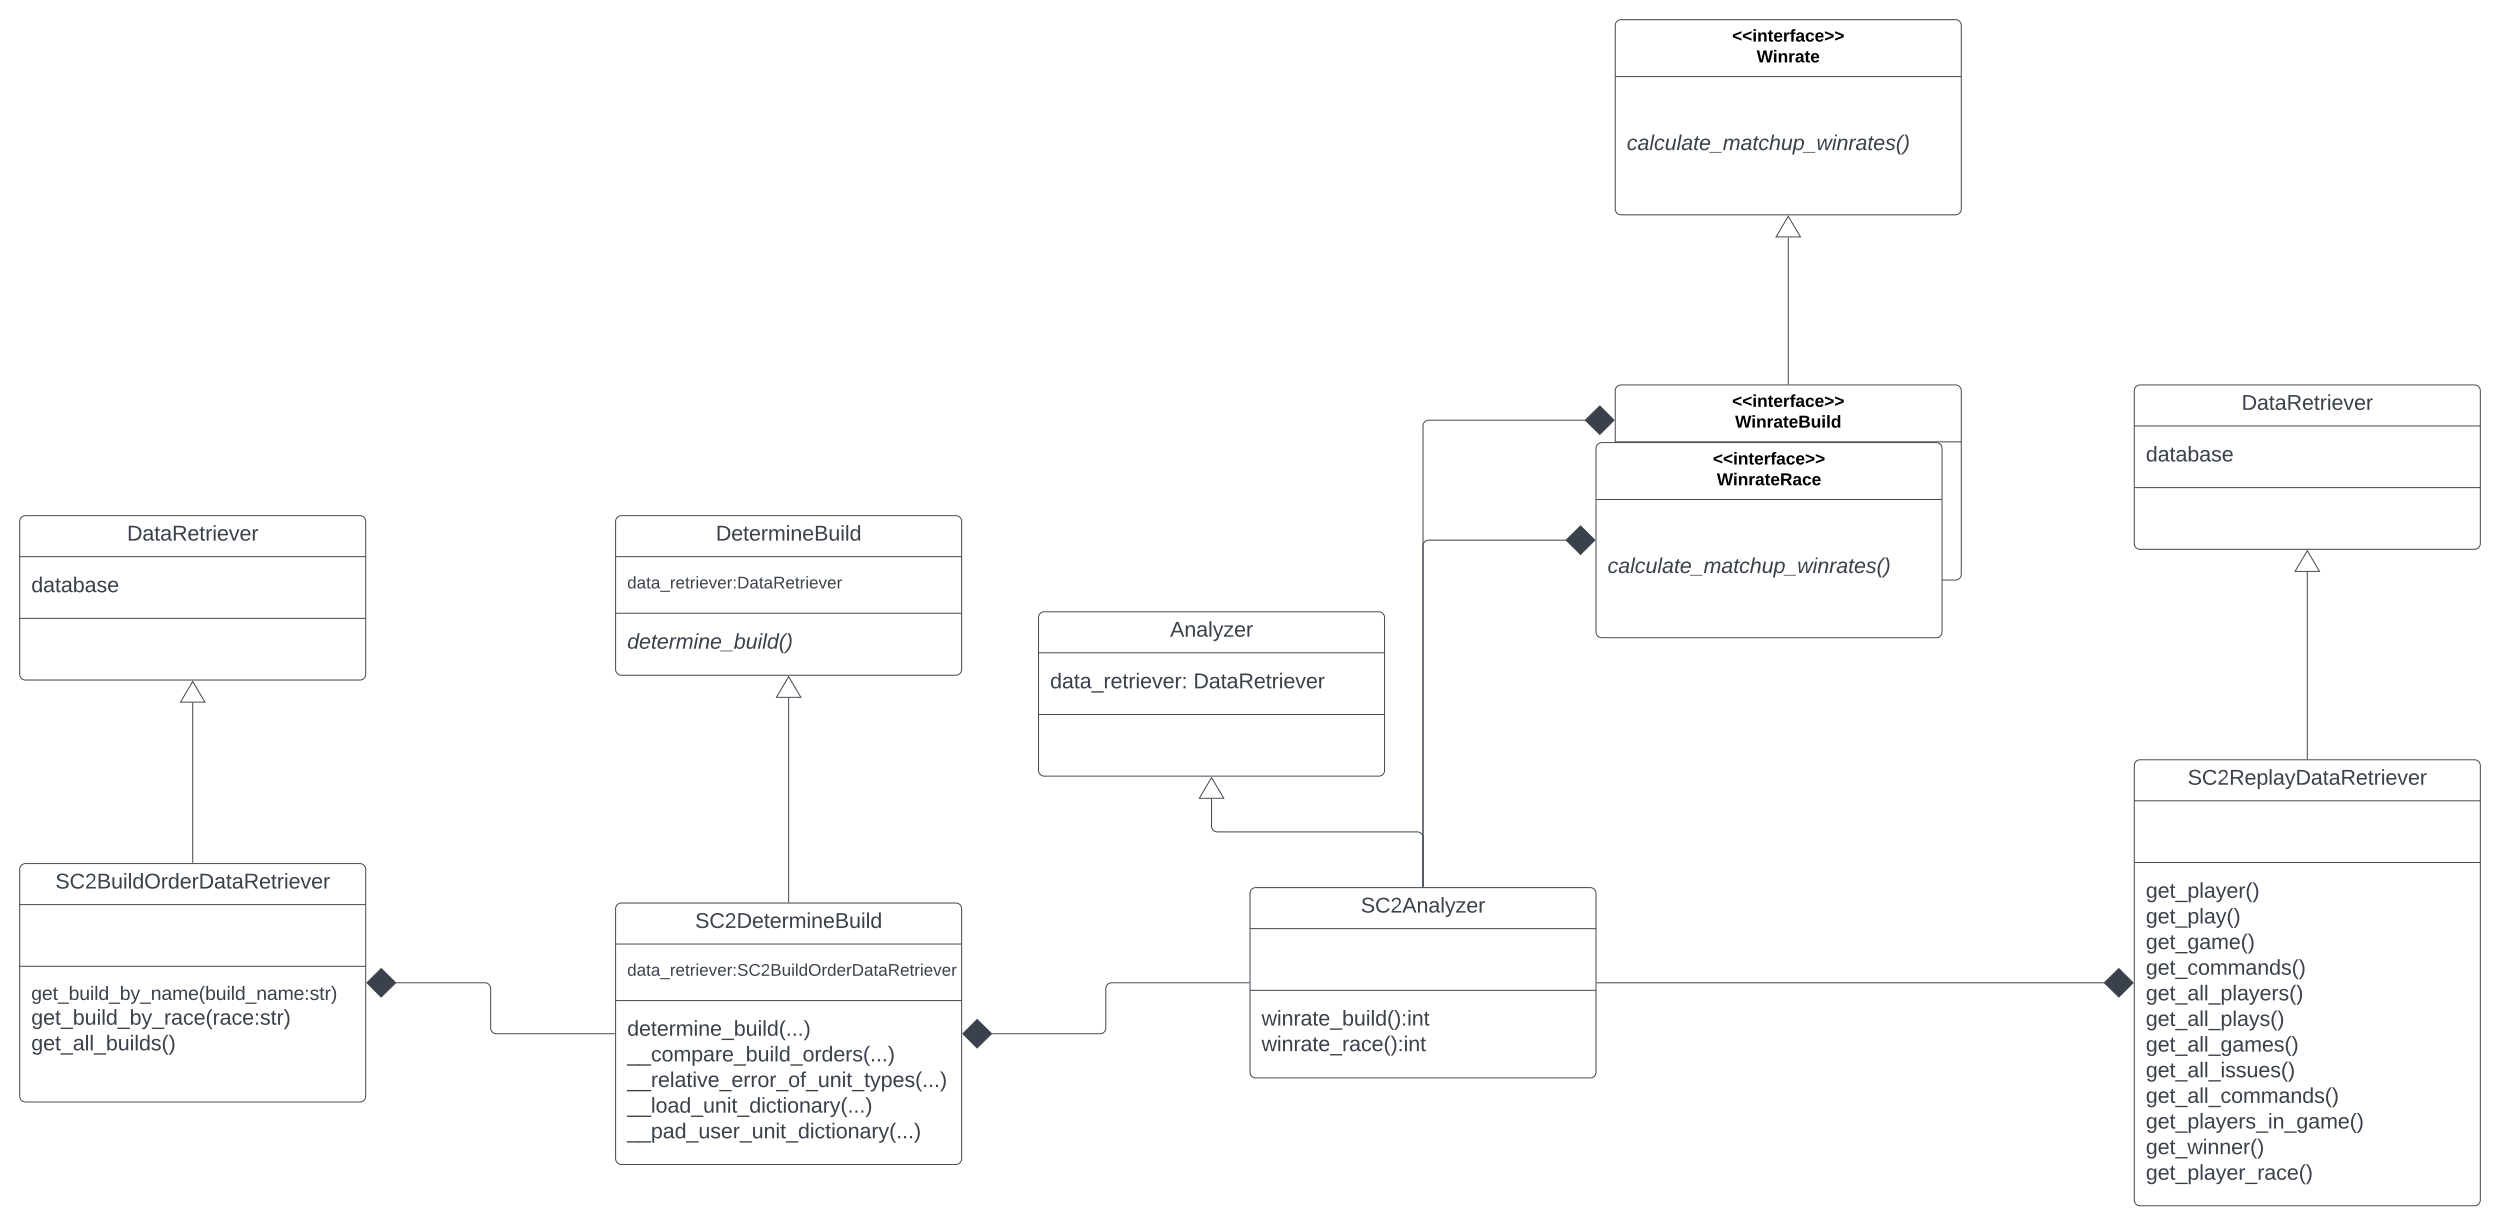<svg xmlns="http://www.w3.org/2000/svg" xmlns:xlink="http://www.w3.org/1999/xlink" xmlns:lucid="lucid" width="2601" height="1275"><g transform="translate(-579.5 816.5)" lucid:page-tab-id="0_0"><path d="M500-1000h3000V500H500z" fill="#fff"/><path d="M1880 113a6 6 0 0 1 6-6h348a6 6 0 0 1 6 6v186a6 6 0 0 1-6 6h-348a6 6 0 0 1-6-6z" stroke="#3a414a" fill="#fff"/><path d="M1880 149.67h360m-360 64.16h360" stroke="#3a414a" fill="none"/><use xlink:href="#a" transform="matrix(1,0,0,1,1888,115) translate(107.278 17.944)"/><use xlink:href="#b" transform="matrix(1,0,0,1,1892,221.833) translate(0 28.611)"/><use xlink:href="#c" transform="matrix(1,0,0,1,1892,221.833) translate(0 55.278)"/><path d="M1879 206h-143a6 6 0 0 0-6 6v41a6 6 0 0 1-6 6h-113.13" stroke="#3a414a" fill="none"/><path d="M1879.5 206.47h-.5v-.94h.5z" stroke="#3a414a" stroke-width=".05" fill="#3a414a"/><path d="M1581.2 259l14.86-14.85L1611.2 259l-15.14 14.85z" stroke="#3a414a" fill="#3a414a"/><path d="M1219 259h-123a6 6 0 0 1-6-6v-41a6 6 0 0 0-6-6h-93.13" stroke="#3a414a" fill="none"/><path d="M1219.5 259.48h-.5v-.96h.5z" stroke="#3a414a" stroke-width=".05" fill="#3a414a"/><path d="M961.2 206l14.86-14.85L991.2 206l-15.14 14.85z" stroke="#3a414a" fill="#3a414a"/><path d="M1400 122V-90.5" stroke="#3a414a" fill="none"/><path d="M1400.47 122.5h-.94v-.5h.94z" stroke="#3a414a" stroke-width=".05" fill="#3a414a"/><path d="M1400-112.52L1412.73-91h-25.46z" stroke="#3a414a" fill="#fff"/><path d="M2060 106V55a6 6 0 0 0-6-6h-208a6 6 0 0 1-6-6V14.5" stroke="#3a414a" fill="none"/><path d="M2060.47 106.5h-.94v-.5h.94z" stroke="#3a414a" stroke-width=".05" fill="#3a414a"/><path d="M1840-7.52L1852.73 14h-25.46zM2800-20a6 6 0 0 1 6-6h348a6 6 0 0 1 6 6v452a6 6 0 0 1-6 6h-348a6 6 0 0 1-6-6z" stroke="#3a414a" fill="#fff"/><path d="M2800 16.67h360m-360 64.16h360" stroke="#3a414a" fill="none"/><use xlink:href="#d" transform="matrix(1,0,0,1,2808,-18) translate(47.556 17.944)"/><use xlink:href="#e" transform="matrix(1,0,0,1,2812,88.833) translate(0 28.778)"/><use xlink:href="#f" transform="matrix(1,0,0,1,2812,88.833) translate(0 55.444)"/><use xlink:href="#g" transform="matrix(1,0,0,1,2812,88.833) translate(0 82.111)"/><use xlink:href="#h" transform="matrix(1,0,0,1,2812,88.833) translate(0 108.778)"/><use xlink:href="#i" transform="matrix(1,0,0,1,2812,88.833) translate(0 135.444)"/><use xlink:href="#j" transform="matrix(1,0,0,1,2812,88.833) translate(0 162.111)"/><use xlink:href="#k" transform="matrix(1,0,0,1,2812,88.833) translate(0 188.778)"/><use xlink:href="#l" transform="matrix(1,0,0,1,2812,88.833) translate(0 215.444)"/><use xlink:href="#m" transform="matrix(1,0,0,1,2812,88.833) translate(0 242.111)"/><use xlink:href="#n" transform="matrix(1,0,0,1,2812,88.833) translate(0 268.778)"/><use xlink:href="#o" transform="matrix(1,0,0,1,2812,88.833) translate(0 295.444)"/><use xlink:href="#p" transform="matrix(1,0,0,1,2812,88.833) translate(0 322.111)"/><path d="M2241 206h528.13" stroke="#3a414a" fill="none"/><path d="M2241 206.47h-.5v-.94h.5z" stroke="#3a414a" stroke-width=".05" fill="#3a414a"/><path d="M2798.8 206l-14.86 14.85L2768.8 206l15.14-14.85z" stroke="#3a414a" fill="#3a414a"/><path d="M2980-27v-194.5" stroke="#3a414a" fill="none"/><path d="M2980.47-26.5h-.94v-.5h.94z" stroke="#3a414a" stroke-width=".05" fill="#3a414a"/><path d="M2980-243.52l12.73 21.52h-25.46zM1660-174a6 6 0 0 1 6-6h348a6 6 0 0 1 6 6v159a6 6 0 0 1-6 6h-348a6 6 0 0 1-6-6z" stroke="#3a414a" fill="#fff"/><path d="M1660-137.33h360m-360 64.16h360" stroke="#3a414a" fill="none"/><use xlink:href="#q" transform="matrix(1,0,0,1,1668,-172) translate(128.852 17.944)"/><use xlink:href="#r" transform="matrix(1,0,0,1,1672,-129.333) translate(0 28.944)"/><use xlink:href="#s" transform="matrix(1,0,0,1,1672,-129.333) translate(149.136 28.944)"/><path d="M2260-790a6 6 0 0 1 6-6h348a6 6 0 0 1 6 6v191a6 6 0 0 1-6 6h-348a6 6 0 0 1-6-6z" stroke="#3a414a" fill="#fff"/><path d="M2260-736.8h360" stroke="#3a414a" fill="none"/><use xlink:href="#t" transform="matrix(1,0,0,1,2268,-788) translate(113.575 14.8)"/><use xlink:href="#u" transform="matrix(1,0,0,1,2268,-788) translate(139.15 36.4)"/><use xlink:href="#v" transform="matrix(1,0,0,1,2272,-728.8) translate(0 68.444)"/><path d="M2260-410a6 6 0 0 1 6-6h348a6 6 0 0 1 6 6v191a6 6 0 0 1-6 6h-348a6 6 0 0 1-6-6z" stroke="#3a414a" fill="#fff"/><path d="M2260-356.8h360" stroke="#3a414a" fill="none"/><use xlink:href="#t" transform="matrix(1,0,0,1,2268,-408) translate(113.575 14.8)"/><use xlink:href="#w" transform="matrix(1,0,0,1,2268,-408) translate(116.725 36.4)"/><path d="M2240-350a6 6 0 0 1 6-6h348a6 6 0 0 1 6 6v191a6 6 0 0 1-6 6h-348a6 6 0 0 1-6-6z" stroke="#3a414a" fill="#fff"/><path d="M2240-296.8h360" stroke="#3a414a" fill="none"/><use xlink:href="#t" transform="matrix(1,0,0,1,2248,-348) translate(113.575 14.8)"/><use xlink:href="#x" transform="matrix(1,0,0,1,2248,-348) translate(117.675 36.4)"/><use xlink:href="#v" transform="matrix(1,0,0,1,2252,-288.8) translate(0 68.444)"/><path d="M2440-417v-152.5" stroke="#3a414a" fill="none"/><path d="M2440.47-416.5h-.94v-.5h.94z" stroke="#3a414a" stroke-width=".05" fill="#3a414a"/><path d="M2440-591.52l12.73 21.52h-25.46z" stroke="#3a414a" fill="#fff"/><path d="M2060 106v-354.5a6 6 0 0 1 6-6h143.13" stroke="#3a414a" fill="none"/><path d="M2060.47 106.5h-.94v-.5h.94z" stroke="#3a414a" stroke-width=".05" fill="#3a414a"/><path d="M2238.8-254.5l-14.86 14.85-15.15-14.85 15.14-14.85z" stroke="#3a414a" fill="#3a414a"/><path d="M2060 106v-479.33a6 6 0 0 1 6-6h163.13" stroke="#3a414a" fill="none"/><path d="M2060.47 106.5h-.94v-.5h.94z" stroke="#3a414a" stroke-width=".05" fill="#3a414a"/><path d="M2258.8-379.33l-14.86 14.85-15.15-14.85 15.14-14.85z" stroke="#3a414a" fill="#3a414a"/><path d="M2800-410a6 6 0 0 1 6-6h348a6 6 0 0 1 6 6v159a6 6 0 0 1-6 6h-348a6 6 0 0 1-6-6z" stroke="#3a414a" fill="#fff"/><path d="M2800-373.33h360m-360 64.16h360" stroke="#3a414a" fill="none"/><use xlink:href="#y" transform="matrix(1,0,0,1,2808,-408) translate(103.636 17.944)"/><use xlink:href="#z" transform="matrix(1,0,0,1,2812,-365.333) translate(0 28.944)"/><path d="M1220 129a6 6 0 0 1 6-6h348a6 6 0 0 1 6 6v260a6 6 0 0 1-6 6h-348a6 6 0 0 1-6-6z" stroke="#3a414a" fill="#fff"/><path d="M1220 165.67h360m-360 58.83h360" stroke="#3a414a" fill="none"/><use xlink:href="#A" transform="matrix(1,0,0,1,1228,131) translate(74.685 17.944)"/><use xlink:href="#B" transform="matrix(1,0,0,1,1232,173.667) translate(0 25.056)"/><use xlink:href="#C" transform="matrix(1,0,0,1,1232,232.5) translate(0 28.611)"/><use xlink:href="#D" transform="matrix(1,0,0,1,1232,232.5) translate(0 55.278)"/><use xlink:href="#E" transform="matrix(1,0,0,1,1232,232.5) translate(0 81.944)"/><use xlink:href="#F" transform="matrix(1,0,0,1,1232,232.5) translate(0 108.611)"/><use xlink:href="#G" transform="matrix(1,0,0,1,1232,232.5) translate(0 135.278)"/><path d="M780 81V-85.5" stroke="#3a414a" fill="none"/><path d="M780.48 81.5h-.96V81h.96z" stroke="#3a414a" stroke-width=".05" fill="#3a414a"/><path d="M780-107.52L792.73-86h-25.46zM600-274a6 6 0 0 1 6-6h348a6 6 0 0 1 6 6v159a6 6 0 0 1-6 6H606a6 6 0 0 1-6-6z" stroke="#3a414a" fill="#fff"/><path d="M600-237.33h360m-360 64.16h360" stroke="#3a414a" fill="none"/><g><use xlink:href="#y" transform="matrix(1,0,0,1,608,-272) translate(103.636 17.944)"/></g><g><use xlink:href="#z" transform="matrix(1,0,0,1,612,-229.333) translate(0 28.944)"/></g><path d="M1220-274a6 6 0 0 1 6-6h348a6 6 0 0 1 6 6v154a6 6 0 0 1-6 6h-348a6 6 0 0 1-6-6z" stroke="#3a414a" fill="#fff"/><path d="M1220-237.33h360m-360 58.83h360" stroke="#3a414a" fill="none"/><g><use xlink:href="#H" transform="matrix(1,0,0,1,1228,-272) translate(96.259 17.944)"/></g><g><use xlink:href="#I" transform="matrix(1,0,0,1,1232,-229.333) translate(0 25.056)"/></g><g><use xlink:href="#J" transform="matrix(1,0,0,1,1232,-170.5) translate(0 28.944)"/></g><path d="M600 88a6 6 0 0 1 6-6h348a6 6 0 0 1 6 6v236a6 6 0 0 1-6 6H606a6 6 0 0 1-6-6z" stroke="#3a414a" fill="#fff"/><path d="M600 124.67h360m-360 64.16h360" stroke="#3a414a" fill="none"/><g><use xlink:href="#K" transform="matrix(1,0,0,1,608,90) translate(29.099 17.944)"/></g><g><use xlink:href="#L" transform="matrix(1,0,0,1,612,196.833) translate(0 27)"/><use xlink:href="#M" transform="matrix(1,0,0,1,612,196.833) translate(0 52.778)"/><use xlink:href="#N" transform="matrix(1,0,0,1,612,196.833) translate(0 79.444)"/><use xlink:href="#O" transform="matrix(1,0,0,1,612,196.833) translate(0 106.111)"/></g><defs><path fill="#3a414a" d="M185-189c-5-48-123-54-124 2 14 75 158 14 163 119 3 78-121 87-175 55-17-10-28-26-33-46l33-7c5 56 141 63 141-1 0-78-155-14-162-118-5-82 145-84 179-34 5 7 8 16 11 25" id="P"/><path fill="#3a414a" d="M212-179c-10-28-35-45-73-45-59 0-87 40-87 99 0 60 29 101 89 101 43 0 62-24 78-52l27 14C228-24 195 4 139 4 59 4 22-46 18-125c-6-104 99-153 187-111 19 9 31 26 39 46" id="Q"/><path fill="#3a414a" d="M101-251c82-7 93 87 43 132L82-64C71-53 59-42 53-27h129V0H18c2-99 128-94 128-182 0-28-16-43-45-43s-46 15-49 41l-32-3c6-41 34-60 81-64" id="R"/><path fill="#3a414a" d="M205 0l-28-72H64L36 0H1l101-248h38L239 0h-34zm-38-99l-47-123c-12 45-31 82-46 123h93" id="S"/><path fill="#3a414a" d="M117-194c89-4 53 116 60 194h-32v-121c0-31-8-49-39-48C34-167 62-67 57 0H25l-1-190h30c1 10-1 24 2 32 11-22 29-35 61-36" id="T"/><path fill="#3a414a" d="M141-36C126-15 110 5 73 4 37 3 15-17 15-53c-1-64 63-63 125-63 3-35-9-54-41-54-24 1-41 7-42 31l-33-3c5-37 33-52 76-52 45 0 72 20 72 64v82c-1 20 7 32 28 27v20c-31 9-61-2-59-35zM48-53c0 20 12 33 32 33 41-3 63-29 60-74-43 2-92-5-92 41" id="U"/><path fill="#3a414a" d="M24 0v-261h32V0H24" id="V"/><path fill="#3a414a" d="M179-190L93 31C79 59 56 82 12 73V49c39 6 53-20 64-50L1-190h34L92-34l54-156h33" id="W"/><path fill="#3a414a" d="M9 0v-24l116-142H16v-24h144v24L44-24h123V0H9" id="X"/><path fill="#3a414a" d="M100-194c63 0 86 42 84 106H49c0 40 14 67 53 68 26 1 43-12 49-29l28 8c-11 28-37 45-77 45C44 4 14-33 15-96c1-61 26-98 85-98zm52 81c6-60-76-77-97-28-3 7-6 17-6 28h103" id="Y"/><path fill="#3a414a" d="M114-163C36-179 61-72 57 0H25l-1-190h30c1 12-1 29 2 39 6-27 23-49 58-41v29" id="Z"/><g id="a"><use transform="matrix(0.062,0,0,0.062,0,0)" xlink:href="#P"/><use transform="matrix(0.062,0,0,0.062,14.815,0)" xlink:href="#Q"/><use transform="matrix(0.062,0,0,0.062,30.802,0)" xlink:href="#R"/><use transform="matrix(0.062,0,0,0.062,43.148,0)" xlink:href="#S"/><use transform="matrix(0.062,0,0,0.062,57.963,0)" xlink:href="#T"/><use transform="matrix(0.062,0,0,0.062,70.309,0)" xlink:href="#U"/><use transform="matrix(0.062,0,0,0.062,82.654,0)" xlink:href="#V"/><use transform="matrix(0.062,0,0,0.062,87.531,0)" xlink:href="#W"/><use transform="matrix(0.062,0,0,0.062,98.642,0)" xlink:href="#X"/><use transform="matrix(0.062,0,0,0.062,109.753,0)" xlink:href="#Y"/><use transform="matrix(0.062,0,0,0.062,122.099,0)" xlink:href="#Z"/></g><path fill="#3a414a" d="M206 0h-36l-40-164L89 0H53L-1-190h32L70-26l43-164h34l41 164 42-164h31" id="aa"/><path fill="#3a414a" d="M24-231v-30h32v30H24zM24 0v-190h32V0H24" id="ab"/><path fill="#3a414a" d="M59-47c-2 24 18 29 38 22v24C64 9 27 4 27-40v-127H5v-23h24l9-43h21v43h35v23H59v120" id="ac"/><path fill="#3a414a" d="M-5 72V49h209v23H-5" id="ad"/><path fill="#3a414a" d="M115-194c53 0 69 39 70 98 0 66-23 100-70 100C84 3 66-7 56-30L54 0H23l1-261h32v101c10-23 28-34 59-34zm-8 174c40 0 45-34 45-75 0-40-5-75-45-74-42 0-51 32-51 76 0 43 10 73 51 73" id="ae"/><path fill="#3a414a" d="M84 4C-5 8 30-112 23-190h32v120c0 31 7 50 39 49 72-2 45-101 50-169h31l1 190h-30c-1-10 1-25-2-33-11 22-28 36-60 37" id="af"/><path fill="#3a414a" d="M85-194c31 0 48 13 60 33l-1-100h32l1 261h-30c-2-10 0-23-3-31C134-8 116 4 85 4 32 4 16-35 15-94c0-66 23-100 70-100zm9 24c-40 0-46 34-46 75 0 40 6 74 45 74 42 0 51-32 51-76 0-42-9-74-50-73" id="ag"/><path fill="#3a414a" d="M87 75C49 33 22-17 22-94c0-76 28-126 65-167h31c-38 41-64 92-64 168S80 34 118 75H87" id="ah"/><path fill="#3a414a" d="M33-261c38 41 65 92 65 168S71 34 33 75H2C39 34 66-17 66-93S39-220 2-261h31" id="ai"/><path fill="#3a414a" d="M33-154v-36h34v36H33zM33 0v-36h34V0H33" id="aj"/><g id="b"><use transform="matrix(0.062,0,0,0.062,0,0)" xlink:href="#aa"/><use transform="matrix(0.062,0,0,0.062,15.988,0)" xlink:href="#ab"/><use transform="matrix(0.062,0,0,0.062,20.864,0)" xlink:href="#T"/><use transform="matrix(0.062,0,0,0.062,33.21,0)" xlink:href="#Z"/><use transform="matrix(0.062,0,0,0.062,40.556,0)" xlink:href="#U"/><use transform="matrix(0.062,0,0,0.062,52.901,0)" xlink:href="#ac"/><use transform="matrix(0.062,0,0,0.062,59.074,0)" xlink:href="#Y"/><use transform="matrix(0.062,0,0,0.062,71.42,0)" xlink:href="#ad"/><use transform="matrix(0.062,0,0,0.062,83.765,0)" xlink:href="#ae"/><use transform="matrix(0.062,0,0,0.062,96.111,0)" xlink:href="#af"/><use transform="matrix(0.062,0,0,0.062,108.457,0)" xlink:href="#ab"/><use transform="matrix(0.062,0,0,0.062,113.333,0)" xlink:href="#V"/><use transform="matrix(0.062,0,0,0.062,118.21,0)" xlink:href="#ag"/><use transform="matrix(0.062,0,0,0.062,130.556,0)" xlink:href="#ah"/><use transform="matrix(0.062,0,0,0.062,137.901,0)" xlink:href="#ai"/><use transform="matrix(0.062,0,0,0.062,145.247,0)" xlink:href="#aj"/><use transform="matrix(0.062,0,0,0.062,151.42,0)" xlink:href="#ab"/><use transform="matrix(0.062,0,0,0.062,156.296,0)" xlink:href="#T"/><use transform="matrix(0.062,0,0,0.062,168.642,0)" xlink:href="#ac"/></g><path fill="#3a414a" d="M96-169c-40 0-48 33-48 73s9 75 48 75c24 0 41-14 43-38l32 2c-6 37-31 61-74 61-59 0-76-41-82-99-10-93 101-131 147-64 4 7 5 14 7 22l-32 3c-4-21-16-35-41-35" id="ak"/><g id="c"><use transform="matrix(0.062,0,0,0.062,0,0)" xlink:href="#aa"/><use transform="matrix(0.062,0,0,0.062,15.988,0)" xlink:href="#ab"/><use transform="matrix(0.062,0,0,0.062,20.864,0)" xlink:href="#T"/><use transform="matrix(0.062,0,0,0.062,33.21,0)" xlink:href="#Z"/><use transform="matrix(0.062,0,0,0.062,40.556,0)" xlink:href="#U"/><use transform="matrix(0.062,0,0,0.062,52.901,0)" xlink:href="#ac"/><use transform="matrix(0.062,0,0,0.062,59.074,0)" xlink:href="#Y"/><use transform="matrix(0.062,0,0,0.062,71.42,0)" xlink:href="#ad"/><use transform="matrix(0.062,0,0,0.062,83.765,0)" xlink:href="#Z"/><use transform="matrix(0.062,0,0,0.062,91.111,0)" xlink:href="#U"/><use transform="matrix(0.062,0,0,0.062,103.457,0)" xlink:href="#ak"/><use transform="matrix(0.062,0,0,0.062,114.568,0)" xlink:href="#Y"/><use transform="matrix(0.062,0,0,0.062,126.914,0)" xlink:href="#ah"/><use transform="matrix(0.062,0,0,0.062,134.259,0)" xlink:href="#ai"/><use transform="matrix(0.062,0,0,0.062,141.605,0)" xlink:href="#aj"/><use transform="matrix(0.062,0,0,0.062,147.778,0)" xlink:href="#ab"/><use transform="matrix(0.062,0,0,0.062,152.654,0)" xlink:href="#T"/><use transform="matrix(0.062,0,0,0.062,165,0)" xlink:href="#ac"/></g><path fill="#3a414a" d="M233-177c-1 41-23 64-60 70L243 0h-38l-65-103H63V0H30v-248c88 3 205-21 203 71zM63-129c60-2 137 13 137-47 0-61-80-42-137-45v92" id="al"/><path fill="#3a414a" d="M115-194c55 1 70 41 70 98S169 2 115 4C84 4 66-9 55-30l1 105H24l-1-265h31l2 30c10-21 28-34 59-34zm-8 174c40 0 45-34 45-75s-6-73-45-74c-42 0-51 32-51 76 0 43 10 73 51 73" id="am"/><path fill="#3a414a" d="M30-248c118-7 216 8 213 122C240-48 200 0 122 0H30v-248zM63-27c89 8 146-16 146-99s-60-101-146-95v194" id="an"/><path fill="#3a414a" d="M108 0H70L1-190h34L89-25l56-165h34" id="ao"/><g id="d"><use transform="matrix(0.062,0,0,0.062,0,0)" xlink:href="#P"/><use transform="matrix(0.062,0,0,0.062,14.815,0)" xlink:href="#Q"/><use transform="matrix(0.062,0,0,0.062,30.802,0)" xlink:href="#R"/><use transform="matrix(0.062,0,0,0.062,43.148,0)" xlink:href="#al"/><use transform="matrix(0.062,0,0,0.062,59.136,0)" xlink:href="#Y"/><use transform="matrix(0.062,0,0,0.062,71.481,0)" xlink:href="#am"/><use transform="matrix(0.062,0,0,0.062,83.827,0)" xlink:href="#V"/><use transform="matrix(0.062,0,0,0.062,88.704,0)" xlink:href="#U"/><use transform="matrix(0.062,0,0,0.062,101.049,0)" xlink:href="#W"/><use transform="matrix(0.062,0,0,0.062,112.16,0)" xlink:href="#an"/><use transform="matrix(0.062,0,0,0.062,128.148,0)" xlink:href="#U"/><use transform="matrix(0.062,0,0,0.062,140.494,0)" xlink:href="#ac"/><use transform="matrix(0.062,0,0,0.062,146.667,0)" xlink:href="#U"/><use transform="matrix(0.062,0,0,0.062,159.012,0)" xlink:href="#al"/><use transform="matrix(0.062,0,0,0.062,175,0)" xlink:href="#Y"/><use transform="matrix(0.062,0,0,0.062,187.346,0)" xlink:href="#ac"/><use transform="matrix(0.062,0,0,0.062,193.519,0)" xlink:href="#Z"/><use transform="matrix(0.062,0,0,0.062,200.864,0)" xlink:href="#ab"/><use transform="matrix(0.062,0,0,0.062,205.741,0)" xlink:href="#Y"/><use transform="matrix(0.062,0,0,0.062,218.086,0)" xlink:href="#ao"/><use transform="matrix(0.062,0,0,0.062,229.198,0)" xlink:href="#Y"/><use transform="matrix(0.062,0,0,0.062,241.543,0)" xlink:href="#Z"/></g><path fill="#3a414a" d="M177-190C167-65 218 103 67 71c-23-6-38-20-44-43l32-5c15 47 100 32 89-28v-30C133-14 115 1 83 1 29 1 15-40 15-95c0-56 16-97 71-98 29-1 48 16 59 35 1-10 0-23 2-32h30zM94-22c36 0 50-32 50-73 0-42-14-75-50-75-39 0-46 34-46 75s6 73 46 73" id="ap"/><g id="e"><use transform="matrix(0.062,0,0,0.062,0,0)" xlink:href="#ap"/><use transform="matrix(0.062,0,0,0.062,12.346,0)" xlink:href="#Y"/><use transform="matrix(0.062,0,0,0.062,24.691,0)" xlink:href="#ac"/><use transform="matrix(0.062,0,0,0.062,30.864,0)" xlink:href="#ad"/><use transform="matrix(0.062,0,0,0.062,43.21,0)" xlink:href="#am"/><use transform="matrix(0.062,0,0,0.062,55.556,0)" xlink:href="#V"/><use transform="matrix(0.062,0,0,0.062,60.432,0)" xlink:href="#U"/><use transform="matrix(0.062,0,0,0.062,72.778,0)" xlink:href="#W"/><use transform="matrix(0.062,0,0,0.062,83.889,0)" xlink:href="#Y"/><use transform="matrix(0.062,0,0,0.062,96.235,0)" xlink:href="#Z"/><use transform="matrix(0.062,0,0,0.062,103.58,0)" xlink:href="#ah"/><use transform="matrix(0.062,0,0,0.062,110.926,0)" xlink:href="#ai"/></g><g id="f"><use transform="matrix(0.062,0,0,0.062,0,0)" xlink:href="#ap"/><use transform="matrix(0.062,0,0,0.062,12.346,0)" xlink:href="#Y"/><use transform="matrix(0.062,0,0,0.062,24.691,0)" xlink:href="#ac"/><use transform="matrix(0.062,0,0,0.062,30.864,0)" xlink:href="#ad"/><use transform="matrix(0.062,0,0,0.062,43.21,0)" xlink:href="#am"/><use transform="matrix(0.062,0,0,0.062,55.556,0)" xlink:href="#V"/><use transform="matrix(0.062,0,0,0.062,60.432,0)" xlink:href="#U"/><use transform="matrix(0.062,0,0,0.062,72.778,0)" xlink:href="#W"/><use transform="matrix(0.062,0,0,0.062,83.889,0)" xlink:href="#ah"/><use transform="matrix(0.062,0,0,0.062,91.235,0)" xlink:href="#ai"/></g><path fill="#3a414a" d="M210-169c-67 3-38 105-44 169h-31v-121c0-29-5-50-35-48C34-165 62-65 56 0H25l-1-190h30c1 10-1 24 2 32 10-44 99-50 107 0 11-21 27-35 58-36 85-2 47 119 55 194h-31v-121c0-29-5-49-35-48" id="aq"/><g id="g"><use transform="matrix(0.062,0,0,0.062,0,0)" xlink:href="#ap"/><use transform="matrix(0.062,0,0,0.062,12.346,0)" xlink:href="#Y"/><use transform="matrix(0.062,0,0,0.062,24.691,0)" xlink:href="#ac"/><use transform="matrix(0.062,0,0,0.062,30.864,0)" xlink:href="#ad"/><use transform="matrix(0.062,0,0,0.062,43.21,0)" xlink:href="#ap"/><use transform="matrix(0.062,0,0,0.062,55.556,0)" xlink:href="#U"/><use transform="matrix(0.062,0,0,0.062,67.901,0)" xlink:href="#aq"/><use transform="matrix(0.062,0,0,0.062,86.358,0)" xlink:href="#Y"/><use transform="matrix(0.062,0,0,0.062,98.704,0)" xlink:href="#ah"/><use transform="matrix(0.062,0,0,0.062,106.049,0)" xlink:href="#ai"/></g><path fill="#3a414a" d="M100-194c62-1 85 37 85 99 1 63-27 99-86 99S16-35 15-95c0-66 28-99 85-99zM99-20c44 1 53-31 53-75 0-43-8-75-51-75s-53 32-53 75 10 74 51 75" id="ar"/><path fill="#3a414a" d="M135-143c-3-34-86-38-87 0 15 53 115 12 119 90S17 21 10-45l28-5c4 36 97 45 98 0-10-56-113-15-118-90-4-57 82-63 122-42 12 7 21 19 24 35" id="as"/><g id="h"><use transform="matrix(0.062,0,0,0.062,0,0)" xlink:href="#ap"/><use transform="matrix(0.062,0,0,0.062,12.346,0)" xlink:href="#Y"/><use transform="matrix(0.062,0,0,0.062,24.691,0)" xlink:href="#ac"/><use transform="matrix(0.062,0,0,0.062,30.864,0)" xlink:href="#ad"/><use transform="matrix(0.062,0,0,0.062,43.21,0)" xlink:href="#ak"/><use transform="matrix(0.062,0,0,0.062,54.321,0)" xlink:href="#ar"/><use transform="matrix(0.062,0,0,0.062,66.667,0)" xlink:href="#aq"/><use transform="matrix(0.062,0,0,0.062,85.123,0)" xlink:href="#aq"/><use transform="matrix(0.062,0,0,0.062,103.58,0)" xlink:href="#U"/><use transform="matrix(0.062,0,0,0.062,115.926,0)" xlink:href="#T"/><use transform="matrix(0.062,0,0,0.062,128.272,0)" xlink:href="#ag"/><use transform="matrix(0.062,0,0,0.062,140.617,0)" xlink:href="#as"/><use transform="matrix(0.062,0,0,0.062,151.728,0)" xlink:href="#ah"/><use transform="matrix(0.062,0,0,0.062,159.074,0)" xlink:href="#ai"/></g><g id="i"><use transform="matrix(0.062,0,0,0.062,0,0)" xlink:href="#ap"/><use transform="matrix(0.062,0,0,0.062,12.346,0)" xlink:href="#Y"/><use transform="matrix(0.062,0,0,0.062,24.691,0)" xlink:href="#ac"/><use transform="matrix(0.062,0,0,0.062,30.864,0)" xlink:href="#ad"/><use transform="matrix(0.062,0,0,0.062,43.21,0)" xlink:href="#U"/><use transform="matrix(0.062,0,0,0.062,55.556,0)" xlink:href="#V"/><use transform="matrix(0.062,0,0,0.062,60.432,0)" xlink:href="#V"/><use transform="matrix(0.062,0,0,0.062,65.309,0)" xlink:href="#ad"/><use transform="matrix(0.062,0,0,0.062,77.654,0)" xlink:href="#am"/><use transform="matrix(0.062,0,0,0.062,90,0)" xlink:href="#V"/><use transform="matrix(0.062,0,0,0.062,94.877,0)" xlink:href="#U"/><use transform="matrix(0.062,0,0,0.062,107.222,0)" xlink:href="#W"/><use transform="matrix(0.062,0,0,0.062,118.333,0)" xlink:href="#Y"/><use transform="matrix(0.062,0,0,0.062,130.679,0)" xlink:href="#Z"/><use transform="matrix(0.062,0,0,0.062,138.025,0)" xlink:href="#as"/><use transform="matrix(0.062,0,0,0.062,149.136,0)" xlink:href="#ah"/><use transform="matrix(0.062,0,0,0.062,156.481,0)" xlink:href="#ai"/></g><g id="j"><use transform="matrix(0.062,0,0,0.062,0,0)" xlink:href="#ap"/><use transform="matrix(0.062,0,0,0.062,12.346,0)" xlink:href="#Y"/><use transform="matrix(0.062,0,0,0.062,24.691,0)" xlink:href="#ac"/><use transform="matrix(0.062,0,0,0.062,30.864,0)" xlink:href="#ad"/><use transform="matrix(0.062,0,0,0.062,43.21,0)" xlink:href="#U"/><use transform="matrix(0.062,0,0,0.062,55.556,0)" xlink:href="#V"/><use transform="matrix(0.062,0,0,0.062,60.432,0)" xlink:href="#V"/><use transform="matrix(0.062,0,0,0.062,65.309,0)" xlink:href="#ad"/><use transform="matrix(0.062,0,0,0.062,77.654,0)" xlink:href="#am"/><use transform="matrix(0.062,0,0,0.062,90,0)" xlink:href="#V"/><use transform="matrix(0.062,0,0,0.062,94.877,0)" xlink:href="#U"/><use transform="matrix(0.062,0,0,0.062,107.222,0)" xlink:href="#W"/><use transform="matrix(0.062,0,0,0.062,118.333,0)" xlink:href="#as"/><use transform="matrix(0.062,0,0,0.062,129.444,0)" xlink:href="#ah"/><use transform="matrix(0.062,0,0,0.062,136.79,0)" xlink:href="#ai"/></g><g id="k"><use transform="matrix(0.062,0,0,0.062,0,0)" xlink:href="#ap"/><use transform="matrix(0.062,0,0,0.062,12.346,0)" xlink:href="#Y"/><use transform="matrix(0.062,0,0,0.062,24.691,0)" xlink:href="#ac"/><use transform="matrix(0.062,0,0,0.062,30.864,0)" xlink:href="#ad"/><use transform="matrix(0.062,0,0,0.062,43.21,0)" xlink:href="#U"/><use transform="matrix(0.062,0,0,0.062,55.556,0)" xlink:href="#V"/><use transform="matrix(0.062,0,0,0.062,60.432,0)" xlink:href="#V"/><use transform="matrix(0.062,0,0,0.062,65.309,0)" xlink:href="#ad"/><use transform="matrix(0.062,0,0,0.062,77.654,0)" xlink:href="#ap"/><use transform="matrix(0.062,0,0,0.062,90,0)" xlink:href="#U"/><use transform="matrix(0.062,0,0,0.062,102.346,0)" xlink:href="#aq"/><use transform="matrix(0.062,0,0,0.062,120.802,0)" xlink:href="#Y"/><use transform="matrix(0.062,0,0,0.062,133.148,0)" xlink:href="#as"/><use transform="matrix(0.062,0,0,0.062,144.259,0)" xlink:href="#ah"/><use transform="matrix(0.062,0,0,0.062,151.605,0)" xlink:href="#ai"/></g><g id="l"><use transform="matrix(0.062,0,0,0.062,0,0)" xlink:href="#ap"/><use transform="matrix(0.062,0,0,0.062,12.346,0)" xlink:href="#Y"/><use transform="matrix(0.062,0,0,0.062,24.691,0)" xlink:href="#ac"/><use transform="matrix(0.062,0,0,0.062,30.864,0)" xlink:href="#ad"/><use transform="matrix(0.062,0,0,0.062,43.21,0)" xlink:href="#U"/><use transform="matrix(0.062,0,0,0.062,55.556,0)" xlink:href="#V"/><use transform="matrix(0.062,0,0,0.062,60.432,0)" xlink:href="#V"/><use transform="matrix(0.062,0,0,0.062,65.309,0)" xlink:href="#ad"/><use transform="matrix(0.062,0,0,0.062,77.654,0)" xlink:href="#ab"/><use transform="matrix(0.062,0,0,0.062,82.531,0)" xlink:href="#as"/><use transform="matrix(0.062,0,0,0.062,93.642,0)" xlink:href="#as"/><use transform="matrix(0.062,0,0,0.062,104.753,0)" xlink:href="#af"/><use transform="matrix(0.062,0,0,0.062,117.099,0)" xlink:href="#Y"/><use transform="matrix(0.062,0,0,0.062,129.444,0)" xlink:href="#as"/><use transform="matrix(0.062,0,0,0.062,140.556,0)" xlink:href="#ah"/><use transform="matrix(0.062,0,0,0.062,147.901,0)" xlink:href="#ai"/></g><g id="m"><use transform="matrix(0.062,0,0,0.062,0,0)" xlink:href="#ap"/><use transform="matrix(0.062,0,0,0.062,12.346,0)" xlink:href="#Y"/><use transform="matrix(0.062,0,0,0.062,24.691,0)" xlink:href="#ac"/><use transform="matrix(0.062,0,0,0.062,30.864,0)" xlink:href="#ad"/><use transform="matrix(0.062,0,0,0.062,43.21,0)" xlink:href="#U"/><use transform="matrix(0.062,0,0,0.062,55.556,0)" xlink:href="#V"/><use transform="matrix(0.062,0,0,0.062,60.432,0)" xlink:href="#V"/><use transform="matrix(0.062,0,0,0.062,65.309,0)" xlink:href="#ad"/><use transform="matrix(0.062,0,0,0.062,77.654,0)" xlink:href="#ak"/><use transform="matrix(0.062,0,0,0.062,88.765,0)" xlink:href="#ar"/><use transform="matrix(0.062,0,0,0.062,101.111,0)" xlink:href="#aq"/><use transform="matrix(0.062,0,0,0.062,119.568,0)" xlink:href="#aq"/><use transform="matrix(0.062,0,0,0.062,138.025,0)" xlink:href="#U"/><use transform="matrix(0.062,0,0,0.062,150.37,0)" xlink:href="#T"/><use transform="matrix(0.062,0,0,0.062,162.716,0)" xlink:href="#ag"/><use transform="matrix(0.062,0,0,0.062,175.062,0)" xlink:href="#as"/><use transform="matrix(0.062,0,0,0.062,186.173,0)" xlink:href="#ah"/><use transform="matrix(0.062,0,0,0.062,193.519,0)" xlink:href="#ai"/></g><g id="n"><use transform="matrix(0.062,0,0,0.062,0,0)" xlink:href="#ap"/><use transform="matrix(0.062,0,0,0.062,12.346,0)" xlink:href="#Y"/><use transform="matrix(0.062,0,0,0.062,24.691,0)" xlink:href="#ac"/><use transform="matrix(0.062,0,0,0.062,30.864,0)" xlink:href="#ad"/><use transform="matrix(0.062,0,0,0.062,43.21,0)" xlink:href="#am"/><use transform="matrix(0.062,0,0,0.062,55.556,0)" xlink:href="#V"/><use transform="matrix(0.062,0,0,0.062,60.432,0)" xlink:href="#U"/><use transform="matrix(0.062,0,0,0.062,72.778,0)" xlink:href="#W"/><use transform="matrix(0.062,0,0,0.062,83.889,0)" xlink:href="#Y"/><use transform="matrix(0.062,0,0,0.062,96.235,0)" xlink:href="#Z"/><use transform="matrix(0.062,0,0,0.062,103.58,0)" xlink:href="#as"/><use transform="matrix(0.062,0,0,0.062,114.691,0)" xlink:href="#ad"/><use transform="matrix(0.062,0,0,0.062,127.037,0)" xlink:href="#ab"/><use transform="matrix(0.062,0,0,0.062,131.914,0)" xlink:href="#T"/><use transform="matrix(0.062,0,0,0.062,144.259,0)" xlink:href="#ad"/><use transform="matrix(0.062,0,0,0.062,156.605,0)" xlink:href="#ap"/><use transform="matrix(0.062,0,0,0.062,168.951,0)" xlink:href="#U"/><use transform="matrix(0.062,0,0,0.062,181.296,0)" xlink:href="#aq"/><use transform="matrix(0.062,0,0,0.062,199.753,0)" xlink:href="#Y"/><use transform="matrix(0.062,0,0,0.062,212.099,0)" xlink:href="#ah"/><use transform="matrix(0.062,0,0,0.062,219.444,0)" xlink:href="#ai"/></g><g id="o"><use transform="matrix(0.062,0,0,0.062,0,0)" xlink:href="#ap"/><use transform="matrix(0.062,0,0,0.062,12.346,0)" xlink:href="#Y"/><use transform="matrix(0.062,0,0,0.062,24.691,0)" xlink:href="#ac"/><use transform="matrix(0.062,0,0,0.062,30.864,0)" xlink:href="#ad"/><use transform="matrix(0.062,0,0,0.062,43.21,0)" xlink:href="#aa"/><use transform="matrix(0.062,0,0,0.062,59.198,0)" xlink:href="#ab"/><use transform="matrix(0.062,0,0,0.062,64.074,0)" xlink:href="#T"/><use transform="matrix(0.062,0,0,0.062,76.42,0)" xlink:href="#T"/><use transform="matrix(0.062,0,0,0.062,88.765,0)" xlink:href="#Y"/><use transform="matrix(0.062,0,0,0.062,101.111,0)" xlink:href="#Z"/><use transform="matrix(0.062,0,0,0.062,108.457,0)" xlink:href="#ah"/><use transform="matrix(0.062,0,0,0.062,115.802,0)" xlink:href="#ai"/></g><g id="p"><use transform="matrix(0.062,0,0,0.062,0,0)" xlink:href="#ap"/><use transform="matrix(0.062,0,0,0.062,12.346,0)" xlink:href="#Y"/><use transform="matrix(0.062,0,0,0.062,24.691,0)" xlink:href="#ac"/><use transform="matrix(0.062,0,0,0.062,30.864,0)" xlink:href="#ad"/><use transform="matrix(0.062,0,0,0.062,43.21,0)" xlink:href="#am"/><use transform="matrix(0.062,0,0,0.062,55.556,0)" xlink:href="#V"/><use transform="matrix(0.062,0,0,0.062,60.432,0)" xlink:href="#U"/><use transform="matrix(0.062,0,0,0.062,72.778,0)" xlink:href="#W"/><use transform="matrix(0.062,0,0,0.062,83.889,0)" xlink:href="#Y"/><use transform="matrix(0.062,0,0,0.062,96.235,0)" xlink:href="#Z"/><use transform="matrix(0.062,0,0,0.062,103.58,0)" xlink:href="#ad"/><use transform="matrix(0.062,0,0,0.062,115.926,0)" xlink:href="#Z"/><use transform="matrix(0.062,0,0,0.062,123.272,0)" xlink:href="#U"/><use transform="matrix(0.062,0,0,0.062,135.617,0)" xlink:href="#ak"/><use transform="matrix(0.062,0,0,0.062,146.728,0)" xlink:href="#Y"/><use transform="matrix(0.062,0,0,0.062,159.074,0)" xlink:href="#ah"/><use transform="matrix(0.062,0,0,0.062,166.42,0)" xlink:href="#ai"/></g><g id="q"><use transform="matrix(0.062,0,0,0.062,0,0)" xlink:href="#S"/><use transform="matrix(0.062,0,0,0.062,14.815,0)" xlink:href="#T"/><use transform="matrix(0.062,0,0,0.062,27.16,0)" xlink:href="#U"/><use transform="matrix(0.062,0,0,0.062,39.506,0)" xlink:href="#V"/><use transform="matrix(0.062,0,0,0.062,44.383,0)" xlink:href="#W"/><use transform="matrix(0.062,0,0,0.062,55.494,0)" xlink:href="#X"/><use transform="matrix(0.062,0,0,0.062,66.605,0)" xlink:href="#Y"/><use transform="matrix(0.062,0,0,0.062,78.951,0)" xlink:href="#Z"/></g><g id="r"><use transform="matrix(0.062,0,0,0.062,0,0)" xlink:href="#ag"/><use transform="matrix(0.062,0,0,0.062,12.346,0)" xlink:href="#U"/><use transform="matrix(0.062,0,0,0.062,24.691,0)" xlink:href="#ac"/><use transform="matrix(0.062,0,0,0.062,30.864,0)" xlink:href="#U"/><use transform="matrix(0.062,0,0,0.062,43.21,0)" xlink:href="#ad"/><use transform="matrix(0.062,0,0,0.062,55.556,0)" xlink:href="#Z"/><use transform="matrix(0.062,0,0,0.062,62.901,0)" xlink:href="#Y"/><use transform="matrix(0.062,0,0,0.062,75.247,0)" xlink:href="#ac"/><use transform="matrix(0.062,0,0,0.062,81.42,0)" xlink:href="#Z"/><use transform="matrix(0.062,0,0,0.062,88.765,0)" xlink:href="#ab"/><use transform="matrix(0.062,0,0,0.062,93.642,0)" xlink:href="#Y"/><use transform="matrix(0.062,0,0,0.062,105.988,0)" xlink:href="#ao"/><use transform="matrix(0.062,0,0,0.062,117.099,0)" xlink:href="#Y"/><use transform="matrix(0.062,0,0,0.062,129.444,0)" xlink:href="#Z"/><use transform="matrix(0.062,0,0,0.062,136.79,0)" xlink:href="#aj"/></g><g id="s"><use transform="matrix(0.062,0,0,0.062,0,0)" xlink:href="#an"/><use transform="matrix(0.062,0,0,0.062,15.988,0)" xlink:href="#U"/><use transform="matrix(0.062,0,0,0.062,28.333,0)" xlink:href="#ac"/><use transform="matrix(0.062,0,0,0.062,34.506,0)" xlink:href="#U"/><use transform="matrix(0.062,0,0,0.062,46.852,0)" xlink:href="#al"/><use transform="matrix(0.062,0,0,0.062,62.84,0)" xlink:href="#Y"/><use transform="matrix(0.062,0,0,0.062,75.185,0)" xlink:href="#ac"/><use transform="matrix(0.062,0,0,0.062,81.358,0)" xlink:href="#Z"/><use transform="matrix(0.062,0,0,0.062,88.704,0)" xlink:href="#ab"/><use transform="matrix(0.062,0,0,0.062,93.58,0)" xlink:href="#Y"/><use transform="matrix(0.062,0,0,0.062,105.926,0)" xlink:href="#ao"/><use transform="matrix(0.062,0,0,0.062,117.037,0)" xlink:href="#Y"/><use transform="matrix(0.062,0,0,0.062,129.383,0)" xlink:href="#Z"/></g><path d="M15-91v-56l181-69v40L49-119l147 57v40" id="at"/><path d="M25-224v-37h50v37H25zM25 0v-190h50V0H25" id="au"/><path d="M135-194c87-1 58 113 63 194h-50c-7-57 23-157-34-157-59 0-34 97-39 157H25l-1-190h47c2 12-1 28 3 38 12-26 28-41 61-42" id="av"/><path d="M115-3C79 11 28 4 28-45v-112H4v-33h27l15-45h31v45h36v33H77v99c-1 23 16 31 38 25v30" id="aw"/><path d="M185-48c-13 30-37 53-82 52C43 2 14-33 14-96s30-98 90-98c62 0 83 45 84 108H66c0 31 8 55 39 56 18 0 30-7 34-22zm-45-69c5-46-57-63-70-21-2 6-4 13-4 21h74" id="ax"/><path d="M135-150c-39-12-60 13-60 57V0H25l-1-190h47c2 13-1 29 3 40 6-28 27-53 61-41v41" id="ay"/><path d="M121-226c-27-7-43 5-38 36h38v33H83V0H34v-157H6v-33h28c-9-59 32-81 87-68v32" id="az"/><path d="M133-34C117-15 103 5 69 4 32 3 11-16 11-54c-1-60 55-63 116-61 1-26-3-47-28-47-18 1-26 9-28 27l-52-2c7-38 36-58 82-57s74 22 75 68l1 82c-1 14 12 18 25 15v27c-30 8-71 5-69-32zm-48 3c29 0 43-24 42-57-32 0-66-3-65 30 0 17 8 27 23 27" id="aA"/><path d="M190-63c-7 42-38 67-86 67-59 0-84-38-90-98-12-110 154-137 174-36l-49 2c-2-19-15-32-35-32-30 0-35 28-38 64-6 74 65 87 74 30" id="aB"/><path d="M15-22v-40l146-57-146-57v-40l181 69v56" id="aC"/><g id="t"><use transform="matrix(0.05,0,0,0.05,0,0)" xlink:href="#at"/><use transform="matrix(0.05,0,0,0.05,10.5,0)" xlink:href="#at"/><use transform="matrix(0.05,0,0,0.05,21,0)" xlink:href="#au"/><use transform="matrix(0.05,0,0,0.05,26,0)" xlink:href="#av"/><use transform="matrix(0.05,0,0,0.05,36.95,0)" xlink:href="#aw"/><use transform="matrix(0.05,0,0,0.05,42.9,0)" xlink:href="#ax"/><use transform="matrix(0.05,0,0,0.05,52.9,0)" xlink:href="#ay"/><use transform="matrix(0.05,0,0,0.05,59.9,0)" xlink:href="#az"/><use transform="matrix(0.05,0,0,0.05,65.85,0)" xlink:href="#aA"/><use transform="matrix(0.05,0,0,0.05,75.85,0)" xlink:href="#aB"/><use transform="matrix(0.05,0,0,0.05,85.85,0)" xlink:href="#ax"/><use transform="matrix(0.05,0,0,0.05,95.85,0)" xlink:href="#aC"/><use transform="matrix(0.05,0,0,0.05,106.35,0)" xlink:href="#aC"/></g><path d="M275 0h-61l-44-196L126 0H64L0-248h53L97-49l45-199h58l43 199 44-199h52" id="aD"/><g id="u"><use transform="matrix(0.05,0,0,0.05,0,0)" xlink:href="#aD"/><use transform="matrix(0.05,0,0,0.05,16.8,0)" xlink:href="#au"/><use transform="matrix(0.05,0,0,0.05,21.8,0)" xlink:href="#av"/><use transform="matrix(0.05,0,0,0.05,32.75,0)" xlink:href="#ay"/><use transform="matrix(0.05,0,0,0.05,39.75,0)" xlink:href="#aA"/><use transform="matrix(0.05,0,0,0.05,49.75,0)" xlink:href="#aw"/><use transform="matrix(0.05,0,0,0.05,55.7,0)" xlink:href="#ax"/></g><path fill="#3a414a" d="M44-68c0 29 11 47 38 47 30 0 42-19 51-41l28 9C148-21 126 4 82 4 31 4 10-29 12-85c3-77 74-140 146-93 12 8 15 23 18 40l-31 5c-1-22-13-36-36-36-52 0-65 49-65 101" id="aE"/><path fill="#3a414a" d="M165-48c-4 18 1 34 23 27l-3 20c-29 8-62 0-52-35h-2C116-14 99 4 63 4 30 4 8-16 8-49c0-68 71-67 138-67 10-26 0-56-31-54-26 1-42 9-47 31l-32-5c8-67 160-71 144 15-5 28-9 54-15 81zM42-50c3 52 80 24 89-6 7-12 7-24 11-38-47 1-103-4-100 44" id="aF"/><path fill="#3a414a" d="M6 0l50-261h32L37 0H6" id="aG"/><path fill="#3a414a" d="M67 3c-93-2-31-127-26-193h32L48-50c-3 39 53 32 70 12 30-34 30-101 43-152h32L157 0h-30c1-10 6-24 4-33-14 20-29 37-64 36" id="aH"/><path fill="#3a414a" d="M51-54c-9 22 5 41 31 30L79-1C43 14 10-4 19-52l22-115H19l5-23h22l19-43h21l-9 43h35l-4 23H73" id="aI"/><path fill="#3a414a" d="M111-194c62-3 86 47 72 106H45c-7 38 6 69 45 68 27-1 43-14 53-32l24 11C152-15 129 4 87 4 38 3 12-23 12-71c0-70 32-119 99-123zm44 81c14-66-71-72-95-28-4 8-8 17-11 28h106" id="aJ"/><path fill="#3a414a" d="M-28 44V31h207v13H-28" id="aK"/><path fill="#3a414a" d="M248-111c6-24 9-61-24-58-72 9-57 108-77 169h-31l26-142c3-37-50-30-64-10C52-115 50-51 37 0H6l36-190h30c-1 10-6 24-4 32 13-43 101-52 105 5 13-22 29-41 61-41 90 0 28 129 23 194h-31" id="aL"/><path fill="#3a414a" d="M67-158c15-20 31-36 64-36 94 0 33 127 27 194h-32l25-140c3-38-53-32-70-12C52-117 51-51 37 0H6l51-261h31" id="aM"/><path fill="#3a414a" d="M67-162c32-53 139-36 121 50C175-51 163 2 97 4 68 4 52-11 42-31 38 6 28 39 22 75H-9l50-265h29c-1 10 0 20-3 28zm89 36c0-26-10-43-35-43-54 0-67 50-69 103-1 29 14 45 42 46 53 0 62-58 62-106" id="aN"/><path fill="#3a414a" d="M188 0h-37l-8-164L71 0H34L18-190h31l8 164 75-164h34l8 164 74-164h31" id="aO"/><path fill="#3a414a" d="M50-231l6-30h32l-6 30H50zM6 0l37-190h31L37 0H6" id="aP"/><path fill="#3a414a" d="M67-158c22-48 132-52 116 29L158 0h-32l25-140c3-38-53-32-70-12C52-117 51-52 38 0H6l36-190h30" id="aQ"/><path fill="#3a414a" d="M66-151c12-25 30-51 66-40l-6 26C45-176 58-65 38 0H6l36-190h30" id="aR"/><path fill="#3a414a" d="M55-144c13 50 104 24 104 88C159 21 15 23 1-39l26-10c6 40 102 42 102-4-13-50-104-23-104-87 0-71 143-71 148-8l-29 4c-5-35-85-37-89 0" id="aS"/><path fill="#3a414a" d="M17-49c1-102 45-165 103-212h30C92-210 49-145 49-46 49 4 63 43 85 75H54C30 43 18 2 17-49" id="aT"/><path fill="#3a414a" d="M98-137C97-35 54 29-4 75h-31C23 23 67-41 67-140c0-50-15-89-37-121h31c24 32 36 73 37 124" id="aU"/><g id="v"><use transform="matrix(0.062,0,0,0.062,0,0)" xlink:href="#aE"/><use transform="matrix(0.062,0,0,0.062,11.111,0)" xlink:href="#aF"/><use transform="matrix(0.062,0,0,0.062,23.457,0)" xlink:href="#aG"/><use transform="matrix(0.062,0,0,0.062,28.333,0)" xlink:href="#aE"/><use transform="matrix(0.062,0,0,0.062,39.444,0)" xlink:href="#aH"/><use transform="matrix(0.062,0,0,0.062,51.79,0)" xlink:href="#aG"/><use transform="matrix(0.062,0,0,0.062,56.667,0)" xlink:href="#aF"/><use transform="matrix(0.062,0,0,0.062,69.012,0)" xlink:href="#aI"/><use transform="matrix(0.062,0,0,0.062,75.185,0)" xlink:href="#aJ"/><use transform="matrix(0.062,0,0,0.062,87.531,0)" xlink:href="#aK"/><use transform="matrix(0.062,0,0,0.062,99.877,0)" xlink:href="#aL"/><use transform="matrix(0.062,0,0,0.062,118.333,0)" xlink:href="#aF"/><use transform="matrix(0.062,0,0,0.062,130.679,0)" xlink:href="#aI"/><use transform="matrix(0.062,0,0,0.062,136.852,0)" xlink:href="#aE"/><use transform="matrix(0.062,0,0,0.062,147.963,0)" xlink:href="#aM"/><use transform="matrix(0.062,0,0,0.062,160.309,0)" xlink:href="#aH"/><use transform="matrix(0.062,0,0,0.062,172.654,0)" xlink:href="#aN"/><use transform="matrix(0.062,0,0,0.062,185,0)" xlink:href="#aK"/><use transform="matrix(0.062,0,0,0.062,197.346,0)" xlink:href="#aO"/><use transform="matrix(0.062,0,0,0.062,213.333,0)" xlink:href="#aP"/><use transform="matrix(0.062,0,0,0.062,218.21,0)" xlink:href="#aQ"/><use transform="matrix(0.062,0,0,0.062,230.556,0)" xlink:href="#aR"/><use transform="matrix(0.062,0,0,0.062,237.901,0)" xlink:href="#aF"/><use transform="matrix(0.062,0,0,0.062,250.247,0)" xlink:href="#aI"/><use transform="matrix(0.062,0,0,0.062,256.42,0)" xlink:href="#aJ"/><use transform="matrix(0.062,0,0,0.062,268.765,0)" xlink:href="#aS"/><use transform="matrix(0.062,0,0,0.062,279.877,0)" xlink:href="#aT"/><use transform="matrix(0.062,0,0,0.062,287.222,0)" xlink:href="#aU"/></g><path d="M182-130c37 4 62 22 62 59C244 23 116-4 24 0v-248c84 5 203-23 205 63 0 31-19 50-47 55zM76-148c40-3 101 13 101-30 0-44-60-28-101-31v61zm0 110c48-3 116 14 116-37 0-48-69-32-116-35v72" id="aV"/><path d="M85 4C-2 5 27-109 22-190h50c7 57-23 150 33 157 60-5 35-97 40-157h50l1 190h-47c-2-12 1-28-3-38-12 25-28 42-61 42" id="aW"/><path d="M25 0v-261h50V0H25" id="aX"/><path d="M88-194c31-1 46 15 58 34l-1-101h50l1 261h-48c-2-10 0-23-3-31C134-8 116 4 84 4 32 4 16-41 15-95c0-56 19-97 73-99zm17 164c33 0 40-30 41-66 1-37-9-64-41-64s-38 30-39 65c0 43 13 65 39 65" id="aY"/><g id="w"><use transform="matrix(0.05,0,0,0.05,0,0)" xlink:href="#aD"/><use transform="matrix(0.05,0,0,0.05,16.8,0)" xlink:href="#au"/><use transform="matrix(0.05,0,0,0.05,21.8,0)" xlink:href="#av"/><use transform="matrix(0.05,0,0,0.05,32.75,0)" xlink:href="#ay"/><use transform="matrix(0.05,0,0,0.05,39.75,0)" xlink:href="#aA"/><use transform="matrix(0.05,0,0,0.05,49.75,0)" xlink:href="#aw"/><use transform="matrix(0.05,0,0,0.05,55.7,0)" xlink:href="#ax"/><use transform="matrix(0.05,0,0,0.05,65.7,0)" xlink:href="#aV"/><use transform="matrix(0.05,0,0,0.05,78.65,0)" xlink:href="#aW"/><use transform="matrix(0.05,0,0,0.05,89.6,0)" xlink:href="#au"/><use transform="matrix(0.05,0,0,0.05,94.6,0)" xlink:href="#aX"/><use transform="matrix(0.05,0,0,0.05,99.6,0)" xlink:href="#aY"/></g><path d="M240-174c0 40-23 61-54 70L253 0h-59l-57-94H76V0H24v-248c93 4 217-23 216 74zM76-134c48-2 112 12 112-38 0-48-66-32-112-35v73" id="aZ"/><g id="x"><use transform="matrix(0.05,0,0,0.05,0,0)" xlink:href="#aD"/><use transform="matrix(0.05,0,0,0.05,16.8,0)" xlink:href="#au"/><use transform="matrix(0.05,0,0,0.05,21.8,0)" xlink:href="#av"/><use transform="matrix(0.05,0,0,0.05,32.75,0)" xlink:href="#ay"/><use transform="matrix(0.05,0,0,0.05,39.75,0)" xlink:href="#aA"/><use transform="matrix(0.05,0,0,0.05,49.75,0)" xlink:href="#aw"/><use transform="matrix(0.05,0,0,0.05,55.7,0)" xlink:href="#ax"/><use transform="matrix(0.05,0,0,0.05,65.7,0)" xlink:href="#aZ"/><use transform="matrix(0.05,0,0,0.05,78.65,0)" xlink:href="#aA"/><use transform="matrix(0.05,0,0,0.05,88.65,0)" xlink:href="#aB"/><use transform="matrix(0.05,0,0,0.05,98.65,0)" xlink:href="#ax"/></g><g id="y"><use transform="matrix(0.062,0,0,0.062,0,0)" xlink:href="#an"/><use transform="matrix(0.062,0,0,0.062,15.988,0)" xlink:href="#U"/><use transform="matrix(0.062,0,0,0.062,28.333,0)" xlink:href="#ac"/><use transform="matrix(0.062,0,0,0.062,34.506,0)" xlink:href="#U"/><use transform="matrix(0.062,0,0,0.062,46.852,0)" xlink:href="#al"/><use transform="matrix(0.062,0,0,0.062,62.84,0)" xlink:href="#Y"/><use transform="matrix(0.062,0,0,0.062,75.185,0)" xlink:href="#ac"/><use transform="matrix(0.062,0,0,0.062,81.358,0)" xlink:href="#Z"/><use transform="matrix(0.062,0,0,0.062,88.704,0)" xlink:href="#ab"/><use transform="matrix(0.062,0,0,0.062,93.58,0)" xlink:href="#Y"/><use transform="matrix(0.062,0,0,0.062,105.926,0)" xlink:href="#ao"/><use transform="matrix(0.062,0,0,0.062,117.037,0)" xlink:href="#Y"/><use transform="matrix(0.062,0,0,0.062,129.383,0)" xlink:href="#Z"/></g><g id="z"><use transform="matrix(0.062,0,0,0.062,0,0)" xlink:href="#ag"/><use transform="matrix(0.062,0,0,0.062,12.346,0)" xlink:href="#U"/><use transform="matrix(0.062,0,0,0.062,24.691,0)" xlink:href="#ac"/><use transform="matrix(0.062,0,0,0.062,30.864,0)" xlink:href="#U"/><use transform="matrix(0.062,0,0,0.062,43.21,0)" xlink:href="#ae"/><use transform="matrix(0.062,0,0,0.062,55.556,0)" xlink:href="#U"/><use transform="matrix(0.062,0,0,0.062,67.901,0)" xlink:href="#as"/><use transform="matrix(0.062,0,0,0.062,79.012,0)" xlink:href="#Y"/></g><path fill="#3a414a" d="M160-131c35 5 61 23 61 61C221 17 115-2 30 0v-248c76 3 177-17 177 60 0 33-19 50-47 57zm-97-11c50-1 110 9 110-42 0-47-63-36-110-37v79zm0 115c55-2 124 14 124-45 0-56-70-42-124-44v89" id="ba"/><g id="A"><use transform="matrix(0.062,0,0,0.062,0,0)" xlink:href="#P"/><use transform="matrix(0.062,0,0,0.062,14.815,0)" xlink:href="#Q"/><use transform="matrix(0.062,0,0,0.062,30.802,0)" xlink:href="#R"/><use transform="matrix(0.062,0,0,0.062,43.148,0)" xlink:href="#an"/><use transform="matrix(0.062,0,0,0.062,59.136,0)" xlink:href="#Y"/><use transform="matrix(0.062,0,0,0.062,71.481,0)" xlink:href="#ac"/><use transform="matrix(0.062,0,0,0.062,77.654,0)" xlink:href="#Y"/><use transform="matrix(0.062,0,0,0.062,90,0)" xlink:href="#Z"/><use transform="matrix(0.062,0,0,0.062,97.346,0)" xlink:href="#aq"/><use transform="matrix(0.062,0,0,0.062,115.802,0)" xlink:href="#ab"/><use transform="matrix(0.062,0,0,0.062,120.679,0)" xlink:href="#T"/><use transform="matrix(0.062,0,0,0.062,133.025,0)" xlink:href="#Y"/><use transform="matrix(0.062,0,0,0.062,145.37,0)" xlink:href="#ba"/><use transform="matrix(0.062,0,0,0.062,160.185,0)" xlink:href="#af"/><use transform="matrix(0.062,0,0,0.062,172.531,0)" xlink:href="#ab"/><use transform="matrix(0.062,0,0,0.062,177.407,0)" xlink:href="#V"/><use transform="matrix(0.062,0,0,0.062,182.284,0)" xlink:href="#ag"/></g><path fill="#3a414a" d="M140-251c81 0 123 46 123 126C263-46 219 4 140 4 59 4 17-45 17-125s42-126 123-126zm0 227c63 0 89-41 89-101s-29-99-89-99c-61 0-89 39-89 99S79-25 140-24" id="bb"/><g id="B"><use transform="matrix(0.049,0,0,0.049,0,0)" xlink:href="#ag"/><use transform="matrix(0.049,0,0,0.049,9.877,0)" xlink:href="#U"/><use transform="matrix(0.049,0,0,0.049,19.753,0)" xlink:href="#ac"/><use transform="matrix(0.049,0,0,0.049,24.691,0)" xlink:href="#U"/><use transform="matrix(0.049,0,0,0.049,34.568,0)" xlink:href="#ad"/><use transform="matrix(0.049,0,0,0.049,44.444,0)" xlink:href="#Z"/><use transform="matrix(0.049,0,0,0.049,50.321,0)" xlink:href="#Y"/><use transform="matrix(0.049,0,0,0.049,60.198,0)" xlink:href="#ac"/><use transform="matrix(0.049,0,0,0.049,65.136,0)" xlink:href="#Z"/><use transform="matrix(0.049,0,0,0.049,71.012,0)" xlink:href="#ab"/><use transform="matrix(0.049,0,0,0.049,74.914,0)" xlink:href="#Y"/><use transform="matrix(0.049,0,0,0.049,84.79,0)" xlink:href="#ao"/><use transform="matrix(0.049,0,0,0.049,93.679,0)" xlink:href="#Y"/><use transform="matrix(0.049,0,0,0.049,103.556,0)" xlink:href="#Z"/><use transform="matrix(0.049,0,0,0.049,109.432,0)" xlink:href="#aj"/><use transform="matrix(0.049,0,0,0.049,114.37,0)" xlink:href="#P"/><use transform="matrix(0.049,0,0,0.049,126.222,0)" xlink:href="#Q"/><use transform="matrix(0.049,0,0,0.049,139.012,0)" xlink:href="#R"/><use transform="matrix(0.049,0,0,0.049,148.889,0)" xlink:href="#ba"/><use transform="matrix(0.049,0,0,0.049,160.741,0)" xlink:href="#af"/><use transform="matrix(0.049,0,0,0.049,170.617,0)" xlink:href="#ab"/><use transform="matrix(0.049,0,0,0.049,174.519,0)" xlink:href="#V"/><use transform="matrix(0.049,0,0,0.049,178.42,0)" xlink:href="#ag"/><use transform="matrix(0.049,0,0,0.049,188.296,0)" xlink:href="#bb"/><use transform="matrix(0.049,0,0,0.049,202.123,0)" xlink:href="#Z"/><use transform="matrix(0.049,0,0,0.049,208,0)" xlink:href="#ag"/><use transform="matrix(0.049,0,0,0.049,217.877,0)" xlink:href="#Y"/><use transform="matrix(0.049,0,0,0.049,227.753,0)" xlink:href="#Z"/><use transform="matrix(0.049,0,0,0.049,233.63,0)" xlink:href="#an"/><use transform="matrix(0.049,0,0,0.049,246.42,0)" xlink:href="#U"/><use transform="matrix(0.049,0,0,0.049,256.296,0)" xlink:href="#ac"/><use transform="matrix(0.049,0,0,0.049,261.235,0)" xlink:href="#U"/><use transform="matrix(0.049,0,0,0.049,271.111,0)" xlink:href="#al"/><use transform="matrix(0.049,0,0,0.049,283.901,0)" xlink:href="#Y"/><use transform="matrix(0.049,0,0,0.049,293.778,0)" xlink:href="#ac"/><use transform="matrix(0.049,0,0,0.049,298.716,0)" xlink:href="#Z"/><use transform="matrix(0.049,0,0,0.049,304.593,0)" xlink:href="#ab"/><use transform="matrix(0.049,0,0,0.049,308.494,0)" xlink:href="#Y"/><use transform="matrix(0.049,0,0,0.049,318.37,0)" xlink:href="#ao"/><use transform="matrix(0.049,0,0,0.049,327.259,0)" xlink:href="#Y"/><use transform="matrix(0.049,0,0,0.049,337.136,0)" xlink:href="#Z"/></g><path fill="#3a414a" d="M33 0v-38h34V0H33" id="bc"/><g id="C"><use transform="matrix(0.062,0,0,0.062,0,0)" xlink:href="#ag"/><use transform="matrix(0.062,0,0,0.062,12.346,0)" xlink:href="#Y"/><use transform="matrix(0.062,0,0,0.062,24.691,0)" xlink:href="#ac"/><use transform="matrix(0.062,0,0,0.062,30.864,0)" xlink:href="#Y"/><use transform="matrix(0.062,0,0,0.062,43.21,0)" xlink:href="#Z"/><use transform="matrix(0.062,0,0,0.062,50.556,0)" xlink:href="#aq"/><use transform="matrix(0.062,0,0,0.062,69.012,0)" xlink:href="#ab"/><use transform="matrix(0.062,0,0,0.062,73.889,0)" xlink:href="#T"/><use transform="matrix(0.062,0,0,0.062,86.235,0)" xlink:href="#Y"/><use transform="matrix(0.062,0,0,0.062,98.58,0)" xlink:href="#ad"/><use transform="matrix(0.062,0,0,0.062,110.926,0)" xlink:href="#ae"/><use transform="matrix(0.062,0,0,0.062,123.272,0)" xlink:href="#af"/><use transform="matrix(0.062,0,0,0.062,135.617,0)" xlink:href="#ab"/><use transform="matrix(0.062,0,0,0.062,140.494,0)" xlink:href="#V"/><use transform="matrix(0.062,0,0,0.062,145.37,0)" xlink:href="#ag"/><use transform="matrix(0.062,0,0,0.062,157.716,0)" xlink:href="#ah"/><use transform="matrix(0.062,0,0,0.062,165.062,0)" xlink:href="#bc"/><use transform="matrix(0.062,0,0,0.062,171.235,0)" xlink:href="#bc"/><use transform="matrix(0.062,0,0,0.062,177.407,0)" xlink:href="#bc"/><use transform="matrix(0.062,0,0,0.062,183.58,0)" xlink:href="#ai"/></g><g id="D"><use transform="matrix(0.062,0,0,0.062,0,0)" xlink:href="#ad"/><use transform="matrix(0.062,0,0,0.062,12.346,0)" xlink:href="#ad"/><use transform="matrix(0.062,0,0,0.062,24.691,0)" xlink:href="#ak"/><use transform="matrix(0.062,0,0,0.062,35.802,0)" xlink:href="#ar"/><use transform="matrix(0.062,0,0,0.062,48.148,0)" xlink:href="#aq"/><use transform="matrix(0.062,0,0,0.062,66.605,0)" xlink:href="#am"/><use transform="matrix(0.062,0,0,0.062,78.951,0)" xlink:href="#U"/><use transform="matrix(0.062,0,0,0.062,91.296,0)" xlink:href="#Z"/><use transform="matrix(0.062,0,0,0.062,98.642,0)" xlink:href="#Y"/><use transform="matrix(0.062,0,0,0.062,110.988,0)" xlink:href="#ad"/><use transform="matrix(0.062,0,0,0.062,123.333,0)" xlink:href="#ae"/><use transform="matrix(0.062,0,0,0.062,135.679,0)" xlink:href="#af"/><use transform="matrix(0.062,0,0,0.062,148.025,0)" xlink:href="#ab"/><use transform="matrix(0.062,0,0,0.062,152.901,0)" xlink:href="#V"/><use transform="matrix(0.062,0,0,0.062,157.778,0)" xlink:href="#ag"/><use transform="matrix(0.062,0,0,0.062,170.123,0)" xlink:href="#ad"/><use transform="matrix(0.062,0,0,0.062,182.469,0)" xlink:href="#ar"/><use transform="matrix(0.062,0,0,0.062,194.815,0)" xlink:href="#Z"/><use transform="matrix(0.062,0,0,0.062,202.16,0)" xlink:href="#ag"/><use transform="matrix(0.062,0,0,0.062,214.506,0)" xlink:href="#Y"/><use transform="matrix(0.062,0,0,0.062,226.852,0)" xlink:href="#Z"/><use transform="matrix(0.062,0,0,0.062,234.198,0)" xlink:href="#as"/><use transform="matrix(0.062,0,0,0.062,245.309,0)" xlink:href="#ah"/><use transform="matrix(0.062,0,0,0.062,252.654,0)" xlink:href="#bc"/><use transform="matrix(0.062,0,0,0.062,258.827,0)" xlink:href="#bc"/><use transform="matrix(0.062,0,0,0.062,265,0)" xlink:href="#bc"/><use transform="matrix(0.062,0,0,0.062,271.173,0)" xlink:href="#ai"/></g><path fill="#3a414a" d="M101-234c-31-9-42 10-38 44h38v23H63V0H32v-167H5v-23h27c-7-52 17-82 69-68v24" id="bd"/><g id="E"><use transform="matrix(0.062,0,0,0.062,0,0)" xlink:href="#ad"/><use transform="matrix(0.062,0,0,0.062,12.346,0)" xlink:href="#ad"/><use transform="matrix(0.062,0,0,0.062,24.691,0)" xlink:href="#Z"/><use transform="matrix(0.062,0,0,0.062,32.037,0)" xlink:href="#Y"/><use transform="matrix(0.062,0,0,0.062,44.383,0)" xlink:href="#V"/><use transform="matrix(0.062,0,0,0.062,49.259,0)" xlink:href="#U"/><use transform="matrix(0.062,0,0,0.062,61.605,0)" xlink:href="#ac"/><use transform="matrix(0.062,0,0,0.062,67.778,0)" xlink:href="#ab"/><use transform="matrix(0.062,0,0,0.062,72.654,0)" xlink:href="#ao"/><use transform="matrix(0.062,0,0,0.062,83.765,0)" xlink:href="#Y"/><use transform="matrix(0.062,0,0,0.062,96.111,0)" xlink:href="#ad"/><use transform="matrix(0.062,0,0,0.062,108.457,0)" xlink:href="#Y"/><use transform="matrix(0.062,0,0,0.062,120.802,0)" xlink:href="#Z"/><use transform="matrix(0.062,0,0,0.062,128.148,0)" xlink:href="#Z"/><use transform="matrix(0.062,0,0,0.062,135.494,0)" xlink:href="#ar"/><use transform="matrix(0.062,0,0,0.062,147.84,0)" xlink:href="#Z"/><use transform="matrix(0.062,0,0,0.062,155.185,0)" xlink:href="#ad"/><use transform="matrix(0.062,0,0,0.062,167.531,0)" xlink:href="#ar"/><use transform="matrix(0.062,0,0,0.062,179.877,0)" xlink:href="#bd"/><use transform="matrix(0.062,0,0,0.062,186.049,0)" xlink:href="#ad"/><use transform="matrix(0.062,0,0,0.062,198.395,0)" xlink:href="#af"/><use transform="matrix(0.062,0,0,0.062,210.741,0)" xlink:href="#T"/><use transform="matrix(0.062,0,0,0.062,223.086,0)" xlink:href="#ab"/><use transform="matrix(0.062,0,0,0.062,227.963,0)" xlink:href="#ac"/><use transform="matrix(0.062,0,0,0.062,234.136,0)" xlink:href="#ad"/><use transform="matrix(0.062,0,0,0.062,246.481,0)" xlink:href="#ac"/><use transform="matrix(0.062,0,0,0.062,252.654,0)" xlink:href="#W"/><use transform="matrix(0.062,0,0,0.062,263.765,0)" xlink:href="#am"/><use transform="matrix(0.062,0,0,0.062,276.111,0)" xlink:href="#Y"/><use transform="matrix(0.062,0,0,0.062,288.457,0)" xlink:href="#as"/><use transform="matrix(0.062,0,0,0.062,299.568,0)" xlink:href="#ah"/><use transform="matrix(0.062,0,0,0.062,306.914,0)" xlink:href="#bc"/><use transform="matrix(0.062,0,0,0.062,313.086,0)" xlink:href="#bc"/><use transform="matrix(0.062,0,0,0.062,319.259,0)" xlink:href="#bc"/><use transform="matrix(0.062,0,0,0.062,325.432,0)" xlink:href="#ai"/></g><g id="F"><use transform="matrix(0.062,0,0,0.062,0,0)" xlink:href="#ad"/><use transform="matrix(0.062,0,0,0.062,12.346,0)" xlink:href="#ad"/><use transform="matrix(0.062,0,0,0.062,24.691,0)" xlink:href="#V"/><use transform="matrix(0.062,0,0,0.062,29.568,0)" xlink:href="#ar"/><use transform="matrix(0.062,0,0,0.062,41.914,0)" xlink:href="#U"/><use transform="matrix(0.062,0,0,0.062,54.259,0)" xlink:href="#ag"/><use transform="matrix(0.062,0,0,0.062,66.605,0)" xlink:href="#ad"/><use transform="matrix(0.062,0,0,0.062,78.951,0)" xlink:href="#af"/><use transform="matrix(0.062,0,0,0.062,91.296,0)" xlink:href="#T"/><use transform="matrix(0.062,0,0,0.062,103.642,0)" xlink:href="#ab"/><use transform="matrix(0.062,0,0,0.062,108.519,0)" xlink:href="#ac"/><use transform="matrix(0.062,0,0,0.062,114.691,0)" xlink:href="#ad"/><use transform="matrix(0.062,0,0,0.062,127.037,0)" xlink:href="#ag"/><use transform="matrix(0.062,0,0,0.062,139.383,0)" xlink:href="#ab"/><use transform="matrix(0.062,0,0,0.062,144.259,0)" xlink:href="#ak"/><use transform="matrix(0.062,0,0,0.062,155.37,0)" xlink:href="#ac"/><use transform="matrix(0.062,0,0,0.062,161.543,0)" xlink:href="#ab"/><use transform="matrix(0.062,0,0,0.062,166.42,0)" xlink:href="#ar"/><use transform="matrix(0.062,0,0,0.062,178.765,0)" xlink:href="#T"/><use transform="matrix(0.062,0,0,0.062,191.111,0)" xlink:href="#U"/><use transform="matrix(0.062,0,0,0.062,203.457,0)" xlink:href="#Z"/><use transform="matrix(0.062,0,0,0.062,210.802,0)" xlink:href="#W"/><use transform="matrix(0.062,0,0,0.062,221.914,0)" xlink:href="#ah"/><use transform="matrix(0.062,0,0,0.062,229.259,0)" xlink:href="#bc"/><use transform="matrix(0.062,0,0,0.062,235.432,0)" xlink:href="#bc"/><use transform="matrix(0.062,0,0,0.062,241.605,0)" xlink:href="#bc"/><use transform="matrix(0.062,0,0,0.062,247.778,0)" xlink:href="#ai"/></g><g id="G"><use transform="matrix(0.062,0,0,0.062,0,0)" xlink:href="#ad"/><use transform="matrix(0.062,0,0,0.062,12.346,0)" xlink:href="#ad"/><use transform="matrix(0.062,0,0,0.062,24.691,0)" xlink:href="#am"/><use transform="matrix(0.062,0,0,0.062,37.037,0)" xlink:href="#U"/><use transform="matrix(0.062,0,0,0.062,49.383,0)" xlink:href="#ag"/><use transform="matrix(0.062,0,0,0.062,61.728,0)" xlink:href="#ad"/><use transform="matrix(0.062,0,0,0.062,74.074,0)" xlink:href="#af"/><use transform="matrix(0.062,0,0,0.062,86.42,0)" xlink:href="#as"/><use transform="matrix(0.062,0,0,0.062,97.531,0)" xlink:href="#Y"/><use transform="matrix(0.062,0,0,0.062,109.877,0)" xlink:href="#Z"/><use transform="matrix(0.062,0,0,0.062,117.222,0)" xlink:href="#ad"/><use transform="matrix(0.062,0,0,0.062,129.568,0)" xlink:href="#af"/><use transform="matrix(0.062,0,0,0.062,141.914,0)" xlink:href="#T"/><use transform="matrix(0.062,0,0,0.062,154.259,0)" xlink:href="#ab"/><use transform="matrix(0.062,0,0,0.062,159.136,0)" xlink:href="#ac"/><use transform="matrix(0.062,0,0,0.062,165.309,0)" xlink:href="#ad"/><use transform="matrix(0.062,0,0,0.062,177.654,0)" xlink:href="#ag"/><use transform="matrix(0.062,0,0,0.062,190,0)" xlink:href="#ab"/><use transform="matrix(0.062,0,0,0.062,194.877,0)" xlink:href="#ak"/><use transform="matrix(0.062,0,0,0.062,205.988,0)" xlink:href="#ac"/><use transform="matrix(0.062,0,0,0.062,212.16,0)" xlink:href="#ab"/><use transform="matrix(0.062,0,0,0.062,217.037,0)" xlink:href="#ar"/><use transform="matrix(0.062,0,0,0.062,229.383,0)" xlink:href="#T"/><use transform="matrix(0.062,0,0,0.062,241.728,0)" xlink:href="#U"/><use transform="matrix(0.062,0,0,0.062,254.074,0)" xlink:href="#Z"/><use transform="matrix(0.062,0,0,0.062,261.42,0)" xlink:href="#W"/><use transform="matrix(0.062,0,0,0.062,272.531,0)" xlink:href="#ah"/><use transform="matrix(0.062,0,0,0.062,279.877,0)" xlink:href="#bc"/><use transform="matrix(0.062,0,0,0.062,286.049,0)" xlink:href="#bc"/><use transform="matrix(0.062,0,0,0.062,292.222,0)" xlink:href="#bc"/><use transform="matrix(0.062,0,0,0.062,298.395,0)" xlink:href="#ai"/></g><g id="H"><use transform="matrix(0.062,0,0,0.062,0,0)" xlink:href="#an"/><use transform="matrix(0.062,0,0,0.062,15.988,0)" xlink:href="#Y"/><use transform="matrix(0.062,0,0,0.062,28.333,0)" xlink:href="#ac"/><use transform="matrix(0.062,0,0,0.062,34.506,0)" xlink:href="#Y"/><use transform="matrix(0.062,0,0,0.062,46.852,0)" xlink:href="#Z"/><use transform="matrix(0.062,0,0,0.062,54.198,0)" xlink:href="#aq"/><use transform="matrix(0.062,0,0,0.062,72.654,0)" xlink:href="#ab"/><use transform="matrix(0.062,0,0,0.062,77.531,0)" xlink:href="#T"/><use transform="matrix(0.062,0,0,0.062,89.877,0)" xlink:href="#Y"/><use transform="matrix(0.062,0,0,0.062,102.222,0)" xlink:href="#ba"/><use transform="matrix(0.062,0,0,0.062,117.037,0)" xlink:href="#af"/><use transform="matrix(0.062,0,0,0.062,129.383,0)" xlink:href="#ab"/><use transform="matrix(0.062,0,0,0.062,134.259,0)" xlink:href="#V"/><use transform="matrix(0.062,0,0,0.062,139.136,0)" xlink:href="#ag"/></g><g id="I"><use transform="matrix(0.049,0,0,0.049,0,0)" xlink:href="#ag"/><use transform="matrix(0.049,0,0,0.049,9.877,0)" xlink:href="#U"/><use transform="matrix(0.049,0,0,0.049,19.753,0)" xlink:href="#ac"/><use transform="matrix(0.049,0,0,0.049,24.691,0)" xlink:href="#U"/><use transform="matrix(0.049,0,0,0.049,34.568,0)" xlink:href="#ad"/><use transform="matrix(0.049,0,0,0.049,44.444,0)" xlink:href="#Z"/><use transform="matrix(0.049,0,0,0.049,50.321,0)" xlink:href="#Y"/><use transform="matrix(0.049,0,0,0.049,60.198,0)" xlink:href="#ac"/><use transform="matrix(0.049,0,0,0.049,65.136,0)" xlink:href="#Z"/><use transform="matrix(0.049,0,0,0.049,71.012,0)" xlink:href="#ab"/><use transform="matrix(0.049,0,0,0.049,74.914,0)" xlink:href="#Y"/><use transform="matrix(0.049,0,0,0.049,84.79,0)" xlink:href="#ao"/><use transform="matrix(0.049,0,0,0.049,93.679,0)" xlink:href="#Y"/><use transform="matrix(0.049,0,0,0.049,103.556,0)" xlink:href="#Z"/><use transform="matrix(0.049,0,0,0.049,109.432,0)" xlink:href="#aj"/><use transform="matrix(0.049,0,0,0.049,114.37,0)" xlink:href="#an"/><use transform="matrix(0.049,0,0,0.049,127.16,0)" xlink:href="#U"/><use transform="matrix(0.049,0,0,0.049,137.037,0)" xlink:href="#ac"/><use transform="matrix(0.049,0,0,0.049,141.975,0)" xlink:href="#U"/><use transform="matrix(0.049,0,0,0.049,151.852,0)" xlink:href="#al"/><use transform="matrix(0.049,0,0,0.049,164.642,0)" xlink:href="#Y"/><use transform="matrix(0.049,0,0,0.049,174.519,0)" xlink:href="#ac"/><use transform="matrix(0.049,0,0,0.049,179.457,0)" xlink:href="#Z"/><use transform="matrix(0.049,0,0,0.049,185.333,0)" xlink:href="#ab"/><use transform="matrix(0.049,0,0,0.049,189.235,0)" xlink:href="#Y"/><use transform="matrix(0.049,0,0,0.049,199.111,0)" xlink:href="#ao"/><use transform="matrix(0.049,0,0,0.049,208,0)" xlink:href="#Y"/><use transform="matrix(0.049,0,0,0.049,217.877,0)" xlink:href="#Z"/></g><path fill="#3a414a" d="M133-28C103 26-5 8 13-77c13-62 24-115 90-117 29-1 46 15 56 35l19-102h32L160 0h-30zM45-64c-2 27 10 43 35 43 54-1 69-50 69-103 0-29-15-46-42-46-53-1-58 58-62 106" id="be"/><path fill="#3a414a" d="M68-162c25-46 127-43 121 31C183-60 169 1 98 4 69 5 53-11 43-31L36 0H5l52-261h31zm88 36c2-27-9-43-34-43-55 0-70 51-70 103 0 29 15 45 43 46 52 0 58-58 61-106" id="bf"/><g id="J"><use transform="matrix(0.062,0,0,0.062,0,0)" xlink:href="#be"/><use transform="matrix(0.062,0,0,0.062,12.346,0)" xlink:href="#aJ"/><use transform="matrix(0.062,0,0,0.062,24.691,0)" xlink:href="#aI"/><use transform="matrix(0.062,0,0,0.062,30.864,0)" xlink:href="#aJ"/><use transform="matrix(0.062,0,0,0.062,43.21,0)" xlink:href="#aR"/><use transform="matrix(0.062,0,0,0.062,50.556,0)" xlink:href="#aL"/><use transform="matrix(0.062,0,0,0.062,69.012,0)" xlink:href="#aP"/><use transform="matrix(0.062,0,0,0.062,73.889,0)" xlink:href="#aQ"/><use transform="matrix(0.062,0,0,0.062,86.235,0)" xlink:href="#aJ"/><use transform="matrix(0.062,0,0,0.062,98.58,0)" xlink:href="#aK"/><use transform="matrix(0.062,0,0,0.062,110.926,0)" xlink:href="#bf"/><use transform="matrix(0.062,0,0,0.062,123.272,0)" xlink:href="#aH"/><use transform="matrix(0.062,0,0,0.062,135.617,0)" xlink:href="#aP"/><use transform="matrix(0.062,0,0,0.062,140.494,0)" xlink:href="#aG"/><use transform="matrix(0.062,0,0,0.062,145.37,0)" xlink:href="#be"/><use transform="matrix(0.062,0,0,0.062,157.716,0)" xlink:href="#aT"/><use transform="matrix(0.062,0,0,0.062,165.062,0)" xlink:href="#aU"/></g><g id="K"><use transform="matrix(0.062,0,0,0.062,0,0)" xlink:href="#P"/><use transform="matrix(0.062,0,0,0.062,14.815,0)" xlink:href="#Q"/><use transform="matrix(0.062,0,0,0.062,30.802,0)" xlink:href="#R"/><use transform="matrix(0.062,0,0,0.062,43.148,0)" xlink:href="#ba"/><use transform="matrix(0.062,0,0,0.062,57.963,0)" xlink:href="#af"/><use transform="matrix(0.062,0,0,0.062,70.309,0)" xlink:href="#ab"/><use transform="matrix(0.062,0,0,0.062,75.185,0)" xlink:href="#V"/><use transform="matrix(0.062,0,0,0.062,80.062,0)" xlink:href="#ag"/><use transform="matrix(0.062,0,0,0.062,92.407,0)" xlink:href="#bb"/><use transform="matrix(0.062,0,0,0.062,109.691,0)" xlink:href="#Z"/><use transform="matrix(0.062,0,0,0.062,117.037,0)" xlink:href="#ag"/><use transform="matrix(0.062,0,0,0.062,129.383,0)" xlink:href="#Y"/><use transform="matrix(0.062,0,0,0.062,141.728,0)" xlink:href="#Z"/><use transform="matrix(0.062,0,0,0.062,149.074,0)" xlink:href="#an"/><use transform="matrix(0.062,0,0,0.062,165.062,0)" xlink:href="#U"/><use transform="matrix(0.062,0,0,0.062,177.407,0)" xlink:href="#ac"/><use transform="matrix(0.062,0,0,0.062,183.58,0)" xlink:href="#U"/><use transform="matrix(0.062,0,0,0.062,195.926,0)" xlink:href="#al"/><use transform="matrix(0.062,0,0,0.062,211.914,0)" xlink:href="#Y"/><use transform="matrix(0.062,0,0,0.062,224.259,0)" xlink:href="#ac"/><use transform="matrix(0.062,0,0,0.062,230.432,0)" xlink:href="#Z"/><use transform="matrix(0.062,0,0,0.062,237.778,0)" xlink:href="#ab"/><use transform="matrix(0.062,0,0,0.062,242.654,0)" xlink:href="#Y"/><use transform="matrix(0.062,0,0,0.062,255,0)" xlink:href="#ao"/><use transform="matrix(0.062,0,0,0.062,266.111,0)" xlink:href="#Y"/><use transform="matrix(0.062,0,0,0.062,278.457,0)" xlink:href="#Z"/></g><g id="L"><use transform="matrix(0.056,0,0,0.056,0,0)" xlink:href="#ap"/><use transform="matrix(0.056,0,0,0.056,11.111,0)" xlink:href="#Y"/><use transform="matrix(0.056,0,0,0.056,22.222,0)" xlink:href="#ac"/><use transform="matrix(0.056,0,0,0.056,27.778,0)" xlink:href="#ad"/><use transform="matrix(0.056,0,0,0.056,38.889,0)" xlink:href="#ae"/><use transform="matrix(0.056,0,0,0.056,50,0)" xlink:href="#af"/><use transform="matrix(0.056,0,0,0.056,61.111,0)" xlink:href="#ab"/><use transform="matrix(0.056,0,0,0.056,65.5,0)" xlink:href="#V"/><use transform="matrix(0.056,0,0,0.056,69.889,0)" xlink:href="#ag"/><use transform="matrix(0.056,0,0,0.056,81,0)" xlink:href="#ad"/><use transform="matrix(0.056,0,0,0.056,92.111,0)" xlink:href="#ae"/><use transform="matrix(0.056,0,0,0.056,103.222,0)" xlink:href="#W"/><use transform="matrix(0.056,0,0,0.056,113.222,0)" xlink:href="#ad"/><use transform="matrix(0.056,0,0,0.056,124.333,0)" xlink:href="#T"/><use transform="matrix(0.056,0,0,0.056,135.444,0)" xlink:href="#U"/><use transform="matrix(0.056,0,0,0.056,146.556,0)" xlink:href="#aq"/><use transform="matrix(0.056,0,0,0.056,163.167,0)" xlink:href="#Y"/><use transform="matrix(0.056,0,0,0.056,174.278,0)" xlink:href="#ah"/><use transform="matrix(0.056,0,0,0.056,180.889,0)" xlink:href="#ae"/><use transform="matrix(0.056,0,0,0.056,192,0)" xlink:href="#af"/><use transform="matrix(0.056,0,0,0.056,203.111,0)" xlink:href="#ab"/><use transform="matrix(0.056,0,0,0.056,207.5,0)" xlink:href="#V"/><use transform="matrix(0.056,0,0,0.056,211.889,0)" xlink:href="#ag"/><use transform="matrix(0.056,0,0,0.056,223,0)" xlink:href="#ad"/><use transform="matrix(0.056,0,0,0.056,234.111,0)" xlink:href="#T"/><use transform="matrix(0.056,0,0,0.056,245.222,0)" xlink:href="#U"/><use transform="matrix(0.056,0,0,0.056,256.333,0)" xlink:href="#aq"/><use transform="matrix(0.056,0,0,0.056,272.944,0)" xlink:href="#Y"/><use transform="matrix(0.056,0,0,0.056,284.056,0)" xlink:href="#aj"/><use transform="matrix(0.056,0,0,0.056,289.611,0)" xlink:href="#as"/><use transform="matrix(0.056,0,0,0.056,299.611,0)" xlink:href="#ac"/><use transform="matrix(0.056,0,0,0.056,305.167,0)" xlink:href="#Z"/><use transform="matrix(0.056,0,0,0.056,311.778,0)" xlink:href="#ai"/></g><g id="M"><use transform="matrix(0.062,0,0,0.062,0,0)" xlink:href="#ap"/><use transform="matrix(0.062,0,0,0.062,12.346,0)" xlink:href="#Y"/><use transform="matrix(0.062,0,0,0.062,24.691,0)" xlink:href="#ac"/><use transform="matrix(0.062,0,0,0.062,30.864,0)" xlink:href="#ad"/><use transform="matrix(0.062,0,0,0.062,43.21,0)" xlink:href="#ae"/><use transform="matrix(0.062,0,0,0.062,55.556,0)" xlink:href="#af"/><use transform="matrix(0.062,0,0,0.062,67.901,0)" xlink:href="#ab"/><use transform="matrix(0.062,0,0,0.062,72.778,0)" xlink:href="#V"/><use transform="matrix(0.062,0,0,0.062,77.654,0)" xlink:href="#ag"/><use transform="matrix(0.062,0,0,0.062,90,0)" xlink:href="#ad"/><use transform="matrix(0.062,0,0,0.062,102.346,0)" xlink:href="#ae"/><use transform="matrix(0.062,0,0,0.062,114.691,0)" xlink:href="#W"/><use transform="matrix(0.062,0,0,0.062,125.802,0)" xlink:href="#ad"/><use transform="matrix(0.062,0,0,0.062,138.148,0)" xlink:href="#Z"/><use transform="matrix(0.062,0,0,0.062,145.494,0)" xlink:href="#U"/><use transform="matrix(0.062,0,0,0.062,157.84,0)" xlink:href="#ak"/><use transform="matrix(0.062,0,0,0.062,168.951,0)" xlink:href="#Y"/><use transform="matrix(0.062,0,0,0.062,181.296,0)" xlink:href="#ah"/><use transform="matrix(0.062,0,0,0.062,188.642,0)" xlink:href="#Z"/><use transform="matrix(0.062,0,0,0.062,195.988,0)" xlink:href="#U"/><use transform="matrix(0.062,0,0,0.062,208.333,0)" xlink:href="#ak"/><use transform="matrix(0.062,0,0,0.062,219.444,0)" xlink:href="#Y"/><use transform="matrix(0.062,0,0,0.062,231.79,0)" xlink:href="#aj"/><use transform="matrix(0.062,0,0,0.062,237.963,0)" xlink:href="#as"/><use transform="matrix(0.062,0,0,0.062,249.074,0)" xlink:href="#ac"/><use transform="matrix(0.062,0,0,0.062,255.247,0)" xlink:href="#Z"/><use transform="matrix(0.062,0,0,0.062,262.593,0)" xlink:href="#ai"/></g><g id="N"><use transform="matrix(0.062,0,0,0.062,0,0)" xlink:href="#ap"/><use transform="matrix(0.062,0,0,0.062,12.346,0)" xlink:href="#Y"/><use transform="matrix(0.062,0,0,0.062,24.691,0)" xlink:href="#ac"/><use transform="matrix(0.062,0,0,0.062,30.864,0)" xlink:href="#ad"/><use transform="matrix(0.062,0,0,0.062,43.21,0)" xlink:href="#U"/><use transform="matrix(0.062,0,0,0.062,55.556,0)" xlink:href="#V"/><use transform="matrix(0.062,0,0,0.062,60.432,0)" xlink:href="#V"/><use transform="matrix(0.062,0,0,0.062,65.309,0)" xlink:href="#ad"/><use transform="matrix(0.062,0,0,0.062,77.654,0)" xlink:href="#ae"/><use transform="matrix(0.062,0,0,0.062,90,0)" xlink:href="#af"/><use transform="matrix(0.062,0,0,0.062,102.346,0)" xlink:href="#ab"/><use transform="matrix(0.062,0,0,0.062,107.222,0)" xlink:href="#V"/><use transform="matrix(0.062,0,0,0.062,112.099,0)" xlink:href="#ag"/><use transform="matrix(0.062,0,0,0.062,124.444,0)" xlink:href="#as"/><use transform="matrix(0.062,0,0,0.062,135.556,0)" xlink:href="#ah"/><use transform="matrix(0.062,0,0,0.062,142.901,0)" xlink:href="#ai"/></g></defs></g></svg>